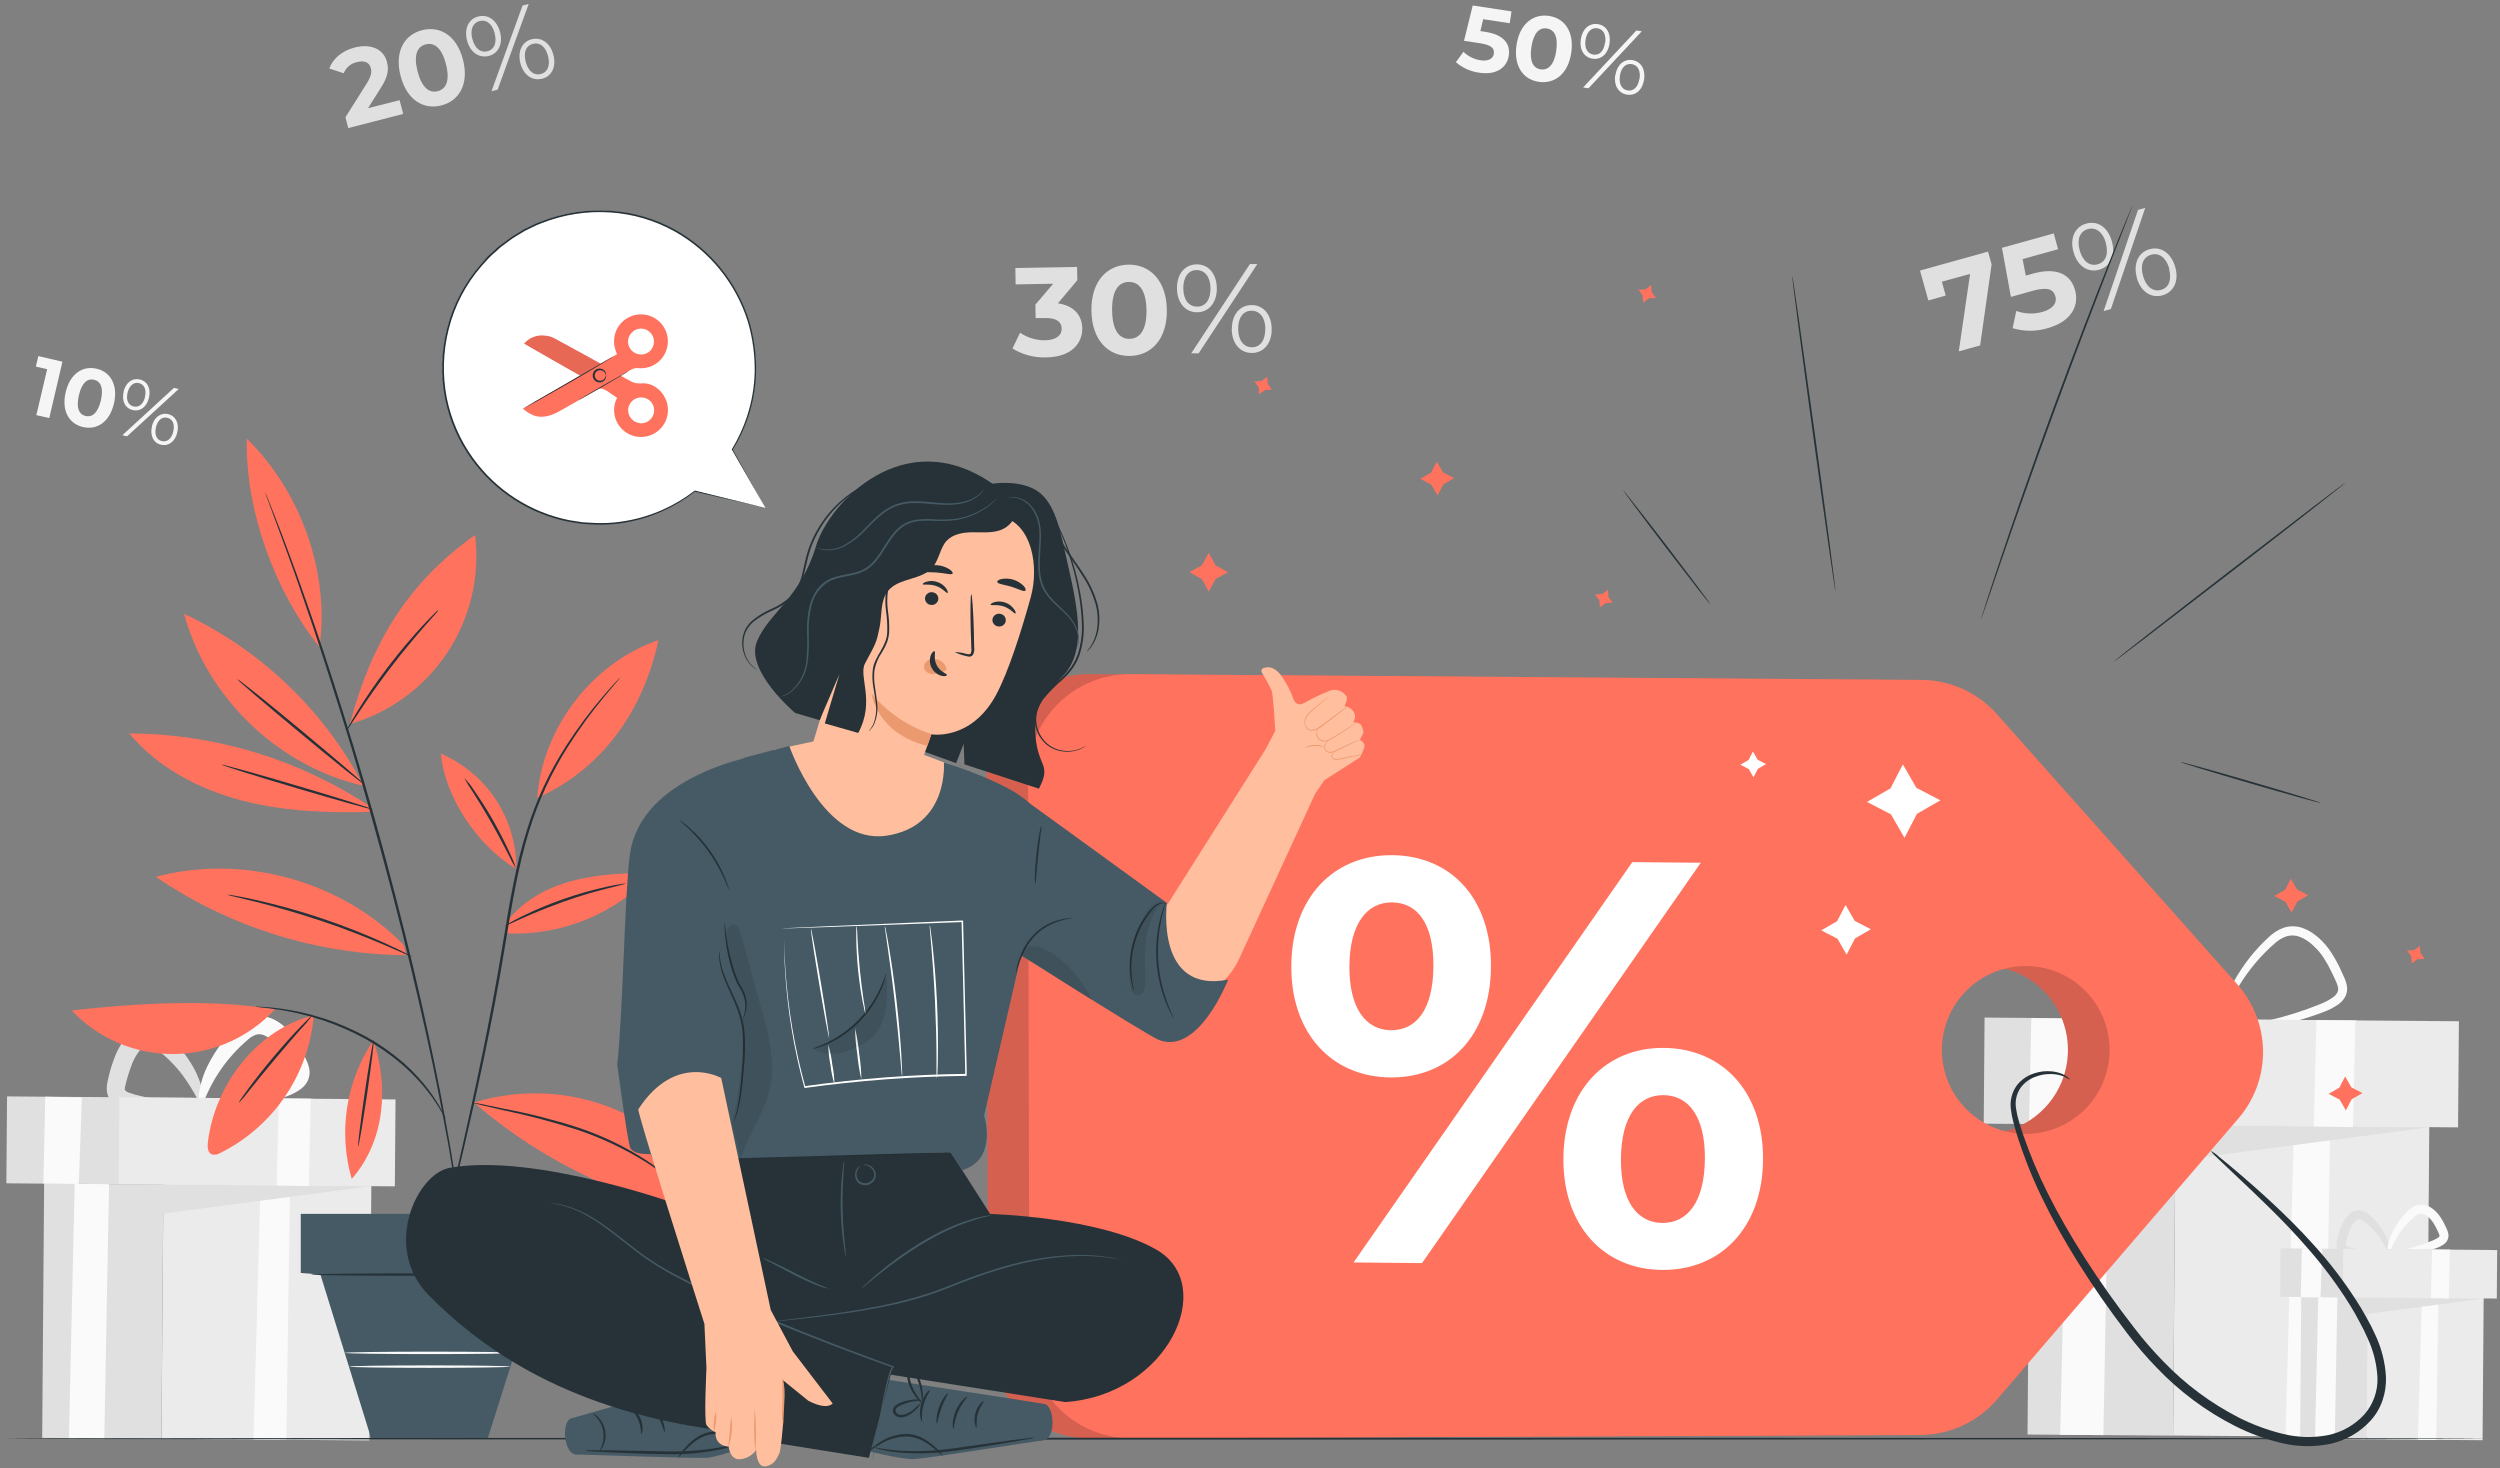 <svg width="567" height="333" viewBox="0 0 567 333" fill="none" xmlns="http://www.w3.org/2000/svg">
<rect x="0" y="0" width="567" height="333" fill="#808080" stroke="none"/>
<path d="M450.88 57.065L451.697 59.952L449.098 78.341L444.252 79.69L446.818 62.12L440.41 63.887L441.285 67.028L437.345 68.14L435.457 61.359L450.88 57.065Z" fill="#E0E0E0"/>
<path d="M470.627 65.809C471.575 69.228 469.899 72.901 464.399 74.431C461.813 75.206 459.056 75.206 456.47 74.431L457.288 70.521C459.204 71.22 461.293 71.294 463.254 70.733C465.477 70.112 466.597 68.795 466.164 67.224C465.731 65.653 464.472 64.991 460.974 65.964L456.07 67.339L454.043 56.206L465.796 52.934L466.769 56.525L458.726 58.758L459.446 62.512L461.015 62.071C466.712 60.459 469.679 62.398 470.627 65.809Z" fill="#E0E0E0"/>
<path d="M470.266 57.154C469.4 54.013 470.577 51.428 473.168 50.709C475.759 49.989 478.072 51.527 478.971 54.733C479.87 57.94 478.636 60.459 476.069 61.179C473.503 61.899 471.141 60.296 470.266 57.154ZM477.622 55.118C476.927 52.615 475.334 51.453 473.536 51.952C471.737 52.451 470.977 54.291 471.672 56.778C472.367 59.265 473.936 60.451 475.759 59.944C477.581 59.437 478.284 57.629 477.589 55.118H477.622ZM484.905 47.6L486.539 47.15L478.742 70.095L477.107 70.545L484.905 47.6ZM484.635 62.962C483.769 59.821 484.97 57.236 487.528 56.517C490.087 55.797 492.432 57.4 493.34 60.541C494.247 63.682 493.029 66.267 490.438 66.987C487.847 67.707 485.477 66.103 484.602 62.962H484.635ZM491.991 60.925C491.304 58.471 489.727 57.253 487.904 57.76C486.082 58.267 485.338 60.075 486.041 62.578C486.744 65.081 488.329 66.243 490.127 65.743C491.926 65.245 492.612 63.404 491.926 60.925H491.991Z" fill="#E0E0E0"/>
<path d="M492.863 325.58L550.41 326.032L550.981 253.331L493.434 252.878L492.863 325.58Z" fill="#EBEBEB"/>
<path d="M528.458 255.486L527.436 325.875L518.348 325.81L520.293 255.421L528.458 255.486Z" fill="#FAFAFA"/>
<path d="M460.383 254.955L493.395 255.217L550.944 255.667L493.338 263.25L492.848 325.606L459.844 325.352L460.383 254.955Z" fill="#E0E0E0"/>
<path d="M478.358 255.094L477.042 325.483L467.25 325.409L468.852 255.021L478.358 255.094Z" fill="#FAFAFA"/>
<path d="M504.488 233.671C504.488 233.818 503.515 233.998 501.742 234.17C499.235 234.414 496.716 234.526 494.198 234.505C490.394 234.521 486.605 234.023 482.935 233.024C482.364 232.84 481.816 232.593 481.3 232.288C480.693 231.939 480.178 231.452 479.796 230.865C479.402 230.234 479.193 229.506 479.191 228.763C479.193 228.111 479.276 227.463 479.437 226.832C479.951 224.469 480.665 222.154 481.57 219.912C482.069 218.741 482.694 217.627 483.433 216.591C484.17 215.525 485.098 214.607 486.171 213.883C486.747 213.495 487.39 213.217 488.068 213.065C488.757 212.914 489.471 212.914 490.16 213.065C491.335 213.402 492.42 213.994 493.339 214.799C496.314 217.209 498.847 220.118 500.826 223.396C502.157 225.581 503.178 227.94 503.859 230.407C504.308 232.157 504.357 233.155 504.235 233.188C503.875 233.294 503.066 229.36 499.559 224.19C497.501 221.208 494.988 218.566 492.113 216.362C491.396 215.761 490.561 215.318 489.661 215.061C489.245 214.979 488.816 214.983 488.402 215.073C487.987 215.163 487.595 215.337 487.25 215.585C486.411 216.18 485.685 216.923 485.109 217.777C484.465 218.694 483.917 219.676 483.474 220.705C482.625 222.831 481.939 225.019 481.423 227.249C481.123 228.044 481.143 228.924 481.48 229.703C482 230.38 482.726 230.868 483.548 231.094C484.479 231.396 485.426 231.648 486.384 231.846C487.324 232.059 488.256 232.223 489.163 232.362C490.969 232.648 492.669 232.812 494.239 232.918C497.369 233.131 499.96 233.172 501.701 233.262C503.442 233.352 504.48 233.523 504.488 233.671Z" fill="#E0E0E0"/>
<path d="M503.293 234.202C503.293 234.055 504.339 233.744 506.276 233.302C508.213 232.86 511.041 232.279 514.45 231.453C518.459 230.528 522.389 229.286 526.203 227.74C527.249 227.344 528.241 226.816 529.153 226.169C529.542 225.893 529.865 225.536 530.102 225.122C530.29 224.754 530.347 224.333 530.265 223.928C530.143 223.388 529.953 222.866 529.701 222.374C529.431 221.793 529.153 221.204 528.884 220.615C528.335 219.444 527.707 218.313 527.004 217.228C526.313 216.175 525.488 215.216 524.552 214.373C523.703 213.566 522.711 212.925 521.626 212.484C520.658 212.104 519.591 212.058 518.593 212.353C517.585 212.709 516.659 213.265 515.872 213.989C512.804 216.678 510.152 219.806 508.001 223.273C506.551 225.622 505.377 228.131 504.503 230.75C503.89 232.623 503.644 233.695 503.481 233.67C503.317 233.646 503.326 232.533 503.702 230.545C504.291 227.733 505.3 225.025 506.693 222.513C508.763 218.774 511.427 215.398 514.58 212.517C515.549 211.579 516.705 210.857 517.972 210.398C519.396 209.946 520.929 209.983 522.329 210.504C523.013 210.751 523.666 211.078 524.274 211.478C524.868 211.871 525.433 212.306 525.966 212.778C527.03 213.742 527.962 214.842 528.737 216.05C529.49 217.217 530.165 218.433 530.755 219.69L531.573 221.498C531.902 222.161 532.138 222.865 532.276 223.592C532.429 224.448 532.288 225.331 531.875 226.095C531.493 226.766 530.969 227.344 530.339 227.789C529.277 228.526 528.123 229.12 526.906 229.556C522.958 231.058 518.878 232.186 514.719 232.926C511.197 233.58 508.328 233.915 506.35 234.12C504.372 234.324 503.317 234.341 503.293 234.202Z" fill="#FAFAFA"/>
<path d="M449.909 254.85L534.5 255.515L534.689 231.45L450.097 230.785L449.909 254.85Z" fill="#E0E0E0"/>
<path d="M481.029 255.086L557.488 255.688L557.677 231.623L481.218 231.022L481.029 255.086Z" fill="#EBEBEB"/>
<path d="M534.198 231.47L533.667 255.642L524.75 255.454L525.371 231.396L534.198 231.47Z" fill="#FAFAFA"/>
<path d="M470.846 231.094L469.98 255.053L460.18 254.971L460.703 230.897L470.846 231.094Z" fill="#FAFAFA"/>
<path d="M536.758 326.431L563.043 326.638L563.304 293.428L537.019 293.221L536.758 326.431Z" fill="#EBEBEB"/>
<path d="M553.013 294.431L552.547 326.579L548.387 326.554L549.278 294.398L553.013 294.431Z" fill="#FAFAFA"/>
<path d="M521.913 294.187L536.993 294.301L563.278 294.514L536.968 297.974L536.74 326.457L521.668 326.342L521.913 294.187Z" fill="#E0E0E0"/>
<path d="M530.119 294.251L529.522 326.407L525.043 326.366L525.779 294.219L530.119 294.251Z" fill="#FAFAFA"/>
<path d="M542.059 284.469C542.059 284.738 540.301 285.147 537.343 285.287C535.556 285.353 533.768 285.157 532.038 284.706C531.339 284.522 530.726 284.1 530.305 283.511C530.067 283.137 529.94 282.703 529.938 282.26C529.938 281.916 529.976 281.573 530.052 281.237C530.288 280.12 530.622 279.025 531.049 277.965C531.294 277.388 531.601 276.84 531.965 276.329C532.341 275.776 532.821 275.301 533.378 274.931C533.706 274.715 534.075 274.568 534.461 274.499C534.848 274.43 535.244 274.441 535.626 274.53C536.232 274.711 536.79 275.024 537.261 275.446C538.647 276.589 539.813 277.975 540.702 279.536C542.181 282.244 542.165 284.199 541.911 284.231C541.658 284.264 541.094 282.595 539.459 280.354C538.503 279.07 537.363 277.935 536.076 276.984C535.812 276.759 535.502 276.595 535.168 276.501C535.05 276.483 534.93 276.49 534.815 276.521C534.699 276.552 534.592 276.607 534.498 276.681C534.178 276.918 533.902 277.209 533.681 277.54C533.413 277.927 533.186 278.341 533.002 278.775C532.624 279.713 532.318 280.678 532.087 281.663C531.964 282.121 531.989 282.325 532.03 282.374C532.196 282.578 532.422 282.724 532.676 282.792C533.477 283.056 534.296 283.262 535.128 283.405C535.945 283.552 536.697 283.651 537.4 283.724C540.228 284.019 542.05 284.15 542.059 284.469Z" fill="#E0E0E0"/>
<path d="M541.514 284.746C541.464 284.435 543.434 283.928 546.532 283.11C548.323 282.634 550.079 282.036 551.787 281.319C552.218 281.148 552.627 280.925 553.005 280.656C553.115 280.575 553.207 280.472 553.275 280.354C553.275 280.288 553.275 280.288 553.275 280.165C553.116 279.698 552.919 279.243 552.686 278.808C552.444 278.298 552.171 277.804 551.869 277.327C551.583 276.89 551.245 276.489 550.864 276.133C550.53 275.816 550.143 275.561 549.72 275.38C549.394 275.242 549.03 275.219 548.69 275.315C548.299 275.447 547.941 275.659 547.635 275.936C546.256 277.114 545.046 278.476 544.039 279.986C542.314 282.587 541.955 284.583 541.587 284.534C541.456 284.534 541.366 283.986 541.473 283.045C541.662 281.713 542.08 280.423 542.707 279.233C543.624 277.447 544.844 275.834 546.311 274.464C546.804 273.98 547.395 273.609 548.044 273.376C548.808 273.123 549.635 273.137 550.39 273.417C550.748 273.538 551.089 273.706 551.403 273.916C551.691 274.108 551.964 274.322 552.221 274.554C552.745 275.037 553.204 275.587 553.585 276.19C553.943 276.743 554.262 277.32 554.542 277.916C554.673 278.202 554.795 278.48 554.926 278.734C555.094 279.084 555.215 279.456 555.286 279.838C555.37 280.351 555.284 280.877 555.04 281.335C554.824 281.711 554.528 282.034 554.174 282.284C553.648 282.635 553.076 282.91 552.474 283.102C550.635 283.778 548.731 284.263 546.793 284.55C543.598 285 541.563 284.975 541.514 284.746Z" fill="#FAFAFA"/>
<path d="M517.143 294.121L555.777 294.425L555.864 283.431L517.229 283.128L517.143 294.121Z" fill="#E0E0E0"/>
<path d="M531.35 294.234L566.273 294.509L566.36 283.515L531.436 283.241L531.35 294.234Z" fill="#EBEBEB"/>
<path d="M555.628 283.462L555.383 294.497L551.312 294.415L551.599 283.43L555.628 283.462Z" fill="#FAFAFA"/>
<path d="M526.688 283.282L526.295 294.227L521.816 294.194L522.062 283.192L526.688 283.282Z" fill="#FAFAFA"/>
<path d="M36.623 326.32L83.766 326.69L84.233 267.134L37.091 266.763L36.623 326.32Z" fill="#EBEBEB"/>
<path d="M65.776 268.877L64.942 326.546L57.488 326.489L59.09 268.828L65.776 268.877Z" fill="#FAFAFA"/>
<path d="M10.008 268.443L37.053 268.656L84.197 269.024L37.004 275.241L36.604 326.325L9.566 326.112L10.008 268.443Z" fill="#E0E0E0"/>
<path d="M24.73 268.558L23.659 326.219L15.633 326.162L16.941 268.501L24.73 268.558Z" fill="#FAFAFA"/>
<path d="M46.136 251.012C46.136 251.307 45.319 251.609 43.905 251.904C40.404 252.564 36.831 252.757 33.28 252.476C32.462 252.403 31.645 252.313 30.828 252.166C29.917 252.028 29.016 251.832 28.13 251.577C27.575 251.406 27.04 251.173 26.537 250.881C25.88 250.506 25.32 249.982 24.902 249.352C24.459 248.648 24.219 247.835 24.207 247.004C24.203 246.37 24.277 245.738 24.428 245.123C24.85 243.11 25.449 241.139 26.218 239.233C26.657 238.196 27.205 237.209 27.852 236.288C28.198 235.824 28.572 235.381 28.972 234.963C29.412 234.501 29.909 234.097 30.452 233.761C31.053 233.37 31.721 233.093 32.421 232.943C33.16 232.795 33.922 232.811 34.653 232.992C35.783 233.316 36.825 233.892 37.701 234.677C40.2 236.754 42.295 239.274 43.88 242.112C44.945 243.999 45.688 246.05 46.079 248.182C46.316 249.687 46.194 250.554 45.924 250.636C45.294 250.791 44.289 247.699 41.347 243.765C39.62 241.495 37.578 239.484 35.282 237.793C34.831 237.413 34.305 237.134 33.737 236.975C33.552 236.95 33.364 236.962 33.184 237.013C33.004 237.064 32.836 237.151 32.691 237.27C32.439 237.447 32.206 237.65 31.996 237.875C31.768 238.129 31.514 238.448 31.285 238.758C30.817 239.44 30.417 240.166 30.092 240.926C29.425 242.6 28.879 244.319 28.457 246.071C28.371 246.353 28.319 246.644 28.302 246.938C28.302 247.127 28.302 247.143 28.302 247.184C28.576 247.511 28.944 247.746 29.356 247.855C30.067 248.105 30.79 248.318 31.522 248.493C32.266 248.681 33.002 248.828 33.713 248.967C35.143 249.229 36.508 249.417 37.8 249.564C40.317 249.851 42.409 250.022 43.856 250.243C45.303 250.464 46.128 250.718 46.136 251.012Z" fill="#E0E0E0"/>
<path d="M45.162 251.438C45.056 250.832 48.587 249.851 54.153 248.321C57.35 247.448 60.482 246.355 63.528 245.049C64.284 244.753 64.998 244.359 65.653 243.879C65.832 243.757 65.98 243.595 66.086 243.405C66.086 243.331 66.086 243.405 66.086 243.2C65.994 242.872 65.868 242.554 65.71 242.252L65.032 240.836C64.599 239.932 64.11 239.055 63.569 238.211C63.07 237.439 62.477 236.733 61.803 236.108C61.487 235.81 61.148 235.536 60.79 235.29C60.491 235.08 60.167 234.907 59.825 234.775C59.286 234.543 58.684 234.5 58.117 234.652C57.442 234.883 56.822 235.251 56.294 235.732C53.83 237.819 51.66 240.233 49.846 242.906C46.732 247.52 46.029 251.086 45.383 250.988C45.105 250.988 44.909 249.998 45.089 248.297C45.401 245.89 46.132 243.556 47.246 241.401C48.881 238.173 51.066 235.255 53.703 232.779C54.609 231.893 55.693 231.21 56.883 230.775C58.302 230.311 59.836 230.337 61.239 230.849C61.893 231.078 62.516 231.385 63.095 231.765C63.636 232.114 64.15 232.506 64.631 232.935C65.573 233.79 66.397 234.767 67.083 235.838C67.73 236.843 68.309 237.89 68.816 238.971L69.502 240.477C69.814 241.122 70.037 241.808 70.165 242.513C70.327 243.481 70.16 244.475 69.691 245.335C69.285 246.042 68.727 246.649 68.056 247.111C67.096 247.77 66.051 248.296 64.95 248.673C61.641 249.881 58.214 250.736 54.725 251.225C52.417 251.579 50.088 251.779 47.753 251.822C46.143 251.871 45.203 251.732 45.162 251.438Z" fill="#FAFAFA"/>
<path d="M1.443 268.377L70.734 268.922L70.889 249.209L1.598 248.664L1.443 268.377Z" fill="#E0E0E0"/>
<path d="M26.912 268.573L89.551 269.065L89.706 249.352L27.067 248.86L26.912 268.573Z" fill="#EBEBEB"/>
<path d="M70.475 249.204L70.041 269.008L62.734 268.852L63.241 249.146L70.475 249.204Z" fill="#FAFAFA"/>
<path d="M18.573 248.894L17.87 268.526L9.836 268.46L10.269 248.738L18.573 248.894Z" fill="#FAFAFA"/>
<path d="M90.63 22.724L91.447 25.841L78.983 29.047L78.345 26.593L83.168 18.945C84.271 17.178 84.312 16.262 84.107 15.46C83.772 14.16 82.685 13.636 80.944 14.086C80.276 14.228 79.653 14.533 79.132 14.974C78.61 15.415 78.205 15.978 77.953 16.614L74.684 15.534C75.501 13.342 77.479 11.55 80.405 10.781C84.083 9.841 87.017 11.1 87.761 14.053C88.178 15.689 88.104 17.235 86.339 19.976L83.47 24.532L90.63 22.724Z" fill="#E0E0E0"/>
<path d="M90.845 17.195C89.447 11.739 91.662 7.878 95.749 6.839C99.836 5.801 103.612 8.107 105.009 13.555C106.407 19.003 104.192 22.864 100.105 23.911C96.019 24.958 92.243 22.643 90.845 17.195ZM101.143 14.545C100.179 10.79 98.462 9.58 96.55 10.07C94.637 10.561 93.746 12.451 94.711 16.197C95.675 19.944 97.392 21.163 99.28 20.68C101.168 20.197 102.108 18.291 101.143 14.545Z" fill="#E0E0E0"/>
<path d="M105.923 9.17C105.228 6.479 106.282 4.262 108.497 3.731C110.712 3.199 112.674 4.549 113.401 7.256C114.129 9.964 113.017 12.164 110.827 12.696C108.636 13.228 106.609 11.853 105.923 9.17ZM112.192 7.534C111.636 5.383 110.295 4.369 108.767 4.77C107.239 5.17 106.552 6.716 107.132 8.86C107.713 11.003 108.996 12.025 110.557 11.624C112.118 11.224 112.739 9.702 112.192 7.559V7.534ZM118.518 1.252L119.907 0.9L112.862 20.328L111.472 20.688L118.518 1.252ZM118.027 14.34C117.341 11.649 118.412 9.432 120.602 8.9C122.793 8.369 124.787 9.718 125.506 12.426C126.225 15.134 125.146 17.334 122.931 17.858C120.717 18.381 118.722 17.04 118.027 14.357V14.34ZM124.296 12.704C123.749 10.577 122.433 9.538 120.872 9.939C119.311 10.34 118.657 11.862 119.237 14.029C119.817 16.197 121.133 17.187 122.662 16.794C124.19 16.401 124.844 14.864 124.305 12.745L124.296 12.704Z" fill="#E0E0E0"/>
<path d="M245.457 74.447C245.522 77.825 243.005 80.991 237.283 81.056C234.588 81.155 231.924 80.455 229.625 79.044L231.358 75.469C233.042 76.618 235.042 77.212 237.079 77.171C239.392 77.13 240.806 76.165 240.782 74.529C240.782 73.016 239.621 72.075 236.997 72.14H234.88L234.831 69.081L238.861 64.353L230.344 64.5L230.287 60.778L244.28 60.541L244.337 63.543L239.932 68.795C243.544 69.31 245.408 71.502 245.457 74.447Z" fill="#E0E0E0"/>
<path d="M247.534 70.528C247.419 63.886 250.991 60.115 255.895 60.025C260.799 59.935 264.526 63.624 264.641 70.225C264.755 76.827 261.192 80.647 256.255 80.729C251.318 80.81 247.648 77.129 247.534 70.528ZM260.023 70.307C259.941 65.767 258.306 63.902 255.993 63.943C253.68 63.984 252.144 65.898 252.225 70.487C252.307 75.076 253.934 76.892 256.214 76.851C258.494 76.81 260.096 74.855 260.023 70.307Z" fill="#E0E0E0"/>
<path d="M266.939 65.473C266.882 62.201 268.672 60.009 271.361 59.96C274.05 59.911 275.913 62.029 275.97 65.318C276.028 68.606 274.205 70.782 271.549 70.823C268.892 70.864 266.996 68.729 266.939 65.473ZM274.54 65.342C274.491 62.741 273.24 61.252 271.385 61.252C269.53 61.252 268.32 62.888 268.369 65.457C268.418 68.025 269.636 69.547 271.524 69.547C273.412 69.547 274.581 67.976 274.54 65.342ZM283.473 59.895H285.157L271.851 80.14H270.167L283.473 59.895ZM279.387 74.692C279.338 71.42 281.152 69.228 283.809 69.187C286.465 69.146 288.361 71.281 288.418 74.537C288.476 77.792 286.686 80.001 283.997 80.05C281.308 80.099 279.411 77.956 279.354 74.692H279.387ZM286.988 74.561C286.947 71.993 285.721 70.471 283.833 70.471C281.945 70.471 280.776 72.066 280.817 74.668C280.858 77.269 282.117 78.758 283.972 78.758C285.827 78.758 287.004 77.138 286.955 74.561H286.988Z" fill="#E0E0E0"/>
<path d="M342.19 12.623C341.797 15.175 339.582 17.113 335.463 16.483C333.514 16.221 331.684 15.394 330.199 14.103L331.907 11.747C332.971 12.785 334.336 13.458 335.806 13.67C337.482 13.923 338.618 13.383 338.798 12.205C338.977 11.027 338.34 10.218 335.724 9.817L332.038 9.252L334.016 1.244L342.811 2.586L342.402 5.269L336.386 4.353L335.741 7.052L336.918 7.232C341.184 7.886 342.582 10.062 342.19 12.623Z" fill="#F5F5F5"/>
<path d="M343.954 10.152C344.681 5.383 347.73 3.085 351.31 3.608C354.89 4.132 357.08 7.248 356.353 12.017C355.625 16.786 352.593 19.077 348.997 18.561C345.401 18.046 343.235 14.913 343.954 10.152ZM352.945 11.527C353.443 8.255 352.495 6.708 350.828 6.455C349.16 6.201 347.82 7.387 347.321 10.668C346.823 13.948 347.763 15.477 349.414 15.731C351.065 15.985 352.462 14.807 352.961 11.535L352.945 11.527Z" fill="#F5F5F5"/>
<path d="M358.529 8.892C358.888 6.545 360.45 5.179 362.387 5.473C364.324 5.768 365.403 7.518 365.043 9.89C364.683 12.263 363.106 13.604 361.185 13.31C359.264 13.015 358.169 11.248 358.529 8.892ZM371.14 6.913L372.358 7.101L360.27 20.026L359.052 19.837L371.14 6.913ZM364.054 9.735C364.34 7.854 363.621 6.61 362.28 6.406C360.94 6.201 359.886 7.224 359.6 9.056C359.313 10.888 360.008 12.173 361.373 12.385C362.738 12.598 363.727 11.608 364.013 9.735H364.054ZM366.367 17.048C366.727 14.7 368.304 13.334 370.225 13.629C372.146 13.923 373.241 15.698 372.881 18.046C372.522 20.394 370.961 21.76 369.023 21.465C367.086 21.171 365.967 19.404 366.326 17.048H366.367ZM371.851 17.866C372.129 16.009 371.443 14.741 370.078 14.537C368.713 14.332 367.683 15.306 367.397 17.179C367.111 19.052 367.83 20.312 369.171 20.516C370.511 20.721 371.524 19.715 371.811 17.89L371.851 17.866Z" fill="#F5F5F5"/>
<path d="M14.161 82.038L11.169 94.823L8.243 94.152L10.695 83.739L8.137 83.142L8.693 80.762L14.161 82.038Z" fill="#F5F5F5"/>
<path d="M14.897 88.958C15.878 84.737 18.78 82.888 21.918 83.625C25.057 84.361 26.822 87.306 25.841 91.518C24.861 95.731 21.984 97.588 18.821 96.852C15.658 96.115 13.908 93.179 14.897 88.958ZM22.875 90.823C23.553 87.919 22.809 86.471 21.33 86.128C19.85 85.784 18.567 86.749 17.889 89.653C17.21 92.557 17.946 94.005 19.409 94.349C20.872 94.692 22.188 93.727 22.875 90.823Z" fill="#F5F5F5"/>
<path d="M39.459 87.968L40.537 88.222L28.817 98.962L27.746 98.709L39.459 87.968ZM28.016 88.86C28.506 86.774 30.002 85.662 31.718 86.062C33.435 86.463 34.277 88.107 33.786 90.21C33.296 92.312 31.792 93.4 30.092 93.007C28.392 92.615 27.558 90.938 28.04 88.86H28.016ZM32.871 89.997C33.263 88.361 32.707 87.167 31.522 86.888C30.337 86.61 29.315 87.428 28.931 89.073C28.547 90.717 29.078 91.903 30.288 92.181C31.498 92.459 32.511 91.698 32.895 89.997H32.871ZM34.44 96.721C34.922 94.635 36.434 93.531 38.134 93.923C39.834 94.316 40.693 95.993 40.21 98.071C39.728 100.148 38.224 101.269 36.508 100.868C34.791 100.467 33.974 98.799 34.465 96.721H34.44ZM39.303 97.858C39.687 96.222 39.156 95.028 37.955 94.749C36.753 94.471 35.748 95.273 35.364 96.934C34.98 98.594 35.527 99.764 36.712 100.042C37.897 100.32 38.935 99.502 39.303 97.858Z" fill="#F5F5F5"/>
<path d="M91.527 214.292C77.297 199.724 55.009 193.597 35.344 198.865C52.113 210.297 71.899 216.484 92.189 216.64" fill="#FF725E"/>
<path d="M72.468 146.758C74.813 130.185 68.381 111.584 55.982 99.502C55.573 115.927 62.521 134.406 72.468 146.758Z" fill="#FF725E"/>
<path d="M82.38 178.055C73.415 161.035 59.152 147.402 41.75 139.225C46.924 158.3 63.23 173.908 82.502 178.235" fill="#FF725E"/>
<path d="M84.434 184.132C74.438 184.41 64.311 184.058 54.642 181.498C44.973 178.938 35.713 174.013 29.305 166.349C48.87 166.417 67.982 172.252 84.254 183.126" fill="#FF725E"/>
<path d="M79.348 164.206C84.423 145.163 92.801 131.993 107.75 121.326C108.895 130.688 106.663 140.151 101.456 148.012C96.249 155.873 88.409 161.616 79.348 164.206Z" fill="#FF725E"/>
<path d="M117.099 197.04C117.136 191.486 115.532 186.045 112.488 181.401C109.445 176.756 105.097 173.116 99.992 170.938C100.81 180.754 108.541 192.14 117.099 197.04Z" fill="#FF725E"/>
<path d="M121.852 180.983C122.988 165.081 134.275 150.366 149.339 145.163C145.914 161.073 136.727 174.317 121.852 180.983Z" fill="#FF725E"/>
<path d="M114.68 209.491C118.202 204.444 123.956 201.311 129.915 199.74C135.873 198.17 142.093 198.047 148.248 197.916C144.053 202.473 138.923 206.065 133.208 208.448C127.494 210.83 121.332 211.945 115.146 211.716" fill="#FF725E"/>
<path d="M107.531 250.055C118.753 246.591 130.865 247.46 141.479 252.492C152.092 257.523 160.437 266.352 164.867 277.237C144.042 273.294 123.486 264.026 107.531 250.055Z" fill="#FF725E"/>
<path d="M84.678 235.953C88.135 246.186 87.473 258.563 79.774 267.381C78.242 262.102 77.887 256.552 78.734 251.121C79.582 245.691 81.611 240.513 84.678 235.953Z" fill="#FF725E"/>
<path d="M71.175 230.268C70.615 236.865 68.364 243.205 64.642 248.679C60.92 254.152 55.851 258.573 49.925 261.515C49.649 261.692 49.34 261.81 49.016 261.862C48.693 261.914 48.362 261.899 48.045 261.818C47.105 261.442 47.023 260.182 47.138 259.151C48.642 246.063 58.352 233.36 71.175 230.268Z" fill="#FF725E"/>
<path d="M62.339 228.934C59.404 232.108 55.848 234.644 51.893 236.385C47.938 238.127 43.667 239.037 39.346 239.059C35.025 239.082 30.745 238.216 26.773 236.515C22.8 234.814 19.218 232.315 16.25 229.172C30.897 227.536 47.807 226.497 62.339 228.934Z" fill="#FF725E"/>
<path d="M60.148 111.715C60.18 111.863 60.223 112.008 60.279 112.148C60.394 112.451 60.541 112.86 60.729 113.384C61.146 114.496 61.734 116.091 62.494 118.136C63.254 120.181 64.194 122.717 65.249 125.662L66.941 130.365C67.521 132.001 68.134 133.817 68.771 135.674C71.37 143.101 74.247 152.034 77.362 161.932C80.475 171.83 83.63 182.848 86.785 194.423C89.94 205.997 92.662 217.114 95.008 227.249C97.353 237.384 99.258 246.554 100.672 254.292C101.037 256.223 101.383 258.06 101.71 259.806C102.012 261.548 102.29 263.2 102.527 264.714C103.058 267.789 103.508 270.44 103.819 272.624C104.129 274.808 104.407 276.46 104.587 277.63C104.677 278.178 104.75 278.611 104.799 278.93C104.817 279.08 104.847 279.228 104.889 279.372C104.902 279.222 104.902 279.072 104.889 278.922C104.848 278.603 104.799 278.17 104.726 277.613C104.57 276.435 104.35 274.75 104.064 272.591C103.778 270.431 103.369 267.748 102.87 264.664C102.617 263.118 102.356 261.466 102.053 259.716C101.751 257.965 101.407 256.133 101.056 254.194C99.683 246.439 97.787 237.27 95.506 227.11C93.226 216.951 90.431 205.842 87.333 194.251C84.235 182.66 80.95 171.691 77.86 161.752C74.77 151.813 71.804 142.938 69.155 135.519C68.502 133.665 67.878 131.9 67.284 130.226L65.551 125.531C64.464 122.594 63.524 120.075 62.707 118.03C61.889 115.985 61.276 114.422 60.843 113.318L60.345 112.099C60.288 111.967 60.222 111.838 60.148 111.715Z" fill="#263238"/>
<path d="M140.646 153.662C140.553 153.732 140.468 153.811 140.393 153.899L139.69 154.636C139.077 155.29 138.194 156.272 137.091 157.548C133.947 161.179 131.063 165.028 128.46 169.065C124.583 175.055 121.557 181.554 119.469 188.378C117.017 196.059 115.546 204.803 114.058 213.932C111.075 232.215 107.422 248.591 104.774 260.436C103.441 266.333 102.322 271.111 101.602 274.464C101.243 276.1 100.957 277.368 100.785 278.276C100.695 278.693 100.63 279.021 100.572 279.274C100.545 279.387 100.528 279.502 100.523 279.618C100.571 279.51 100.606 279.398 100.63 279.282C100.695 279.037 100.785 278.71 100.891 278.301C101.12 277.401 101.431 276.133 101.839 274.513C102.657 271.176 103.776 266.407 105.182 260.526C107.928 248.706 111.647 232.329 114.631 214.022C116.126 204.893 117.606 196.182 119.984 188.525C122.051 181.737 125.032 175.261 128.844 169.278C131.408 165.236 134.234 161.367 137.303 157.695C138.382 156.386 139.241 155.388 139.829 154.709C140.099 154.39 140.319 154.137 140.483 153.932C140.545 153.847 140.6 153.757 140.646 153.662Z" fill="#263238"/>
<path d="M57.969 228.305C58.137 228.364 58.313 228.397 58.492 228.403L60.012 228.566L61.107 228.681L62.399 228.869C63.331 229.008 64.393 229.147 65.545 229.401L67.368 229.769L69.313 230.26C70.67 230.562 72.068 231.078 73.564 231.511C76.761 232.62 79.864 233.988 82.84 235.601C85.795 237.256 88.582 239.196 91.161 241.393C92.277 242.357 93.341 243.381 94.348 244.46C95.248 245.382 96.091 246.357 96.874 247.38C97.544 248.205 98.169 249.065 98.746 249.957C99.214 250.621 99.642 251.312 100.029 252.027L100.805 253.344C100.886 253.503 100.988 253.652 101.108 253.785C101.065 253.61 100.996 253.441 100.903 253.286L100.217 251.92C99.866 251.191 99.462 250.488 99.007 249.818C98.453 248.901 97.847 248.016 97.193 247.168C96.418 246.122 95.583 245.122 94.692 244.174C93.685 243.071 92.618 242.025 91.496 241.041C88.909 238.798 86.099 236.827 83.11 235.159C80.105 233.53 76.966 232.162 73.727 231.069C72.215 230.628 70.801 230.145 69.428 229.859L67.458 229.393L65.619 229.065C64.45 228.828 63.38 228.722 62.44 228.607L61.132 228.46L60.028 228.403L58.5 228.305C58.324 228.281 58.145 228.281 57.969 228.305Z" fill="#263238"/>
<path d="M53.789 154.005C54.099 154.38 54.447 154.723 54.827 155.027L57.843 157.645C60.41 159.837 63.973 162.831 67.929 166.119C71.885 169.408 75.497 172.361 78.121 174.471L81.251 176.925C81.619 177.24 82.019 177.514 82.445 177.743C82.129 177.367 81.776 177.024 81.39 176.721L78.374 174.103C75.808 171.911 72.244 168.917 68.289 165.629C64.333 162.34 60.728 159.395 58.105 157.285L54.974 154.831C54.605 154.521 54.208 154.244 53.789 154.005Z" fill="#263238"/>
<path d="M50.188 173.408C50.188 173.556 57.838 175.961 67.352 178.783C76.865 181.605 84.654 183.764 84.695 183.617C84.736 183.47 77.045 181.057 67.531 178.243C58.018 175.429 50.236 173.261 50.188 173.408Z" fill="#263238"/>
<path d="M78.598 165.687C78.906 165.347 79.18 164.977 79.415 164.582L81.442 161.49C83.158 158.881 85.602 155.331 88.496 151.543C91.389 147.756 94.168 144.468 96.219 142.12C97.184 141.008 98.001 140.075 98.671 139.339C98.977 139.011 99.251 138.655 99.489 138.275C99.114 138.534 98.773 138.839 98.475 139.183C97.854 139.797 96.971 140.705 95.901 141.85C93.775 144.14 90.931 147.412 88.03 151.208C85.128 155.003 82.733 158.611 81.091 161.269C80.273 162.603 79.627 163.723 79.211 164.468C78.959 164.848 78.753 165.258 78.598 165.687Z" fill="#263238"/>
<path d="M105.305 176.451C105.841 177.479 106.445 178.471 107.111 179.421C108.263 181.228 109.825 183.74 111.435 186.578C113.045 189.416 114.41 192.05 115.382 193.94C115.859 194.998 116.405 196.022 117.017 197.008C116.699 195.878 116.272 194.782 115.742 193.736C114.867 191.772 113.552 189.106 111.933 186.243C110.315 183.38 108.664 180.901 107.454 179.142C106.825 178.179 106.106 177.277 105.305 176.451Z" fill="#263238"/>
<path d="M114.492 210.005C114.533 210.079 115.996 209.359 118.399 208.279C120.802 207.2 124.12 205.825 127.945 204.451C131.771 203.077 135.244 202.136 137.794 201.49C140.344 200.844 141.938 200.476 141.881 200.394C141.496 200.385 141.111 200.426 140.737 200.517C140.001 200.623 138.955 200.819 137.664 201.097C134.293 201.836 130.971 202.781 127.717 203.928C124.462 205.065 121.28 206.398 118.187 207.919C117.001 208.508 116.061 209.007 115.416 209.384C115.084 209.554 114.774 209.762 114.492 210.005Z" fill="#263238"/>
<path d="M107.25 250.12C107.4 250.193 107.56 250.245 107.724 250.276L109.114 250.627L114.23 251.813C119.871 252.998 125.447 254.473 130.936 256.231C136.404 258.068 141.637 260.539 146.531 263.593C148.395 264.779 149.849 265.826 150.83 266.586C151.322 266.999 151.838 267.381 152.375 267.732C152.375 267.732 152.269 267.593 152.032 267.364C151.795 267.135 151.443 266.807 150.961 266.415C149.618 265.281 148.21 264.226 146.744 263.257C141.877 260.095 136.629 257.566 131.124 255.732C125.615 253.957 120 252.531 114.312 251.462L109.154 250.39C108.527 250.253 107.891 250.163 107.25 250.12Z" fill="#263238"/>
<path d="M81.237 260.002C81.385 260.002 82.3 254.627 83.281 247.944C84.262 241.261 84.915 235.821 84.768 235.797C84.621 235.772 83.706 241.179 82.725 247.862C81.744 254.546 81.082 259.985 81.237 260.002Z" fill="#263238"/>
<path d="M54.141 250.161C55.021 249.248 55.84 248.278 56.593 247.257C58.056 245.433 60.083 242.922 62.379 240.19C64.676 237.458 66.793 235.02 68.338 233.261C69.222 232.352 70.041 231.382 70.79 230.357C70.489 230.54 70.214 230.763 69.972 231.02C69.498 231.478 68.836 232.149 68.019 233C66.384 234.693 64.227 237.09 61.922 239.83C59.617 242.57 57.639 245.122 56.249 247.012C55.555 247.961 55.007 248.738 54.615 249.278C54.415 249.548 54.255 249.846 54.141 250.161Z" fill="#263238"/>
<path d="M125.837 275.307V288.705H122.486L110.594 326.293H84.202L72.677 289.074L68.215 288.705V275.307H125.837Z" fill="#455A64"/>
<path d="M70.449 289.073C70.449 289.228 82.096 289.359 96.465 289.359C110.834 289.359 122.489 289.228 122.489 289.073C122.489 288.918 110.842 288.795 96.465 288.795C82.088 288.795 70.449 288.918 70.449 289.073Z" fill="#263238"/>
<path d="M51.469 202.897C52.019 203.097 52.585 203.25 53.161 203.356L57.787 204.476C61.694 205.441 67.055 206.93 72.867 208.861C78.678 210.791 83.843 212.893 87.579 214.489L91.943 216.394C92.47 216.658 93.016 216.88 93.578 217.057C93.095 216.726 92.583 216.439 92.049 216.198C91.052 215.675 89.597 214.963 87.75 214.12C78.185 209.752 68.192 206.389 57.934 204.084C55.972 203.65 54.37 203.331 53.259 203.143C52.67 203.012 52.071 202.93 51.469 202.897Z" fill="#263238"/>
<path d="M79.207 309.949C79.207 310.104 87.38 310.227 97.458 310.227C107.536 310.227 115.717 310.104 115.717 309.949C115.717 309.794 107.544 309.671 97.458 309.671C87.372 309.671 79.207 309.794 79.207 309.949Z" fill="#FAFAFA"/>
<path d="M78.18 306.832C78.18 306.987 86.843 307.11 97.526 307.11C108.209 307.11 116.88 306.987 116.88 306.832C116.88 306.676 108.217 306.554 97.526 306.554C86.835 306.554 78.18 306.685 78.18 306.832Z" fill="#FAFAFA"/>
<path d="M497.945 223.208L443.453 161.94C441.307 159.528 438.68 157.593 435.74 156.26C432.8 154.927 429.614 154.226 426.387 154.202L246.991 152.901C243.943 152.878 240.92 153.461 238.098 154.614C235.276 155.768 232.711 157.469 230.55 159.621C228.389 161.773 226.676 164.332 225.509 167.151C224.343 169.969 223.746 172.991 223.754 176.042L224.056 303.176C224.063 306.211 224.667 309.216 225.836 312.017C227.004 314.819 228.712 317.362 230.864 319.502C233.016 321.641 235.568 323.335 238.374 324.486C241.181 325.638 244.187 326.224 247.22 326.211L425.995 325.458C429.297 325.45 432.558 324.732 435.559 323.354C438.56 321.975 441.23 319.967 443.388 317.466L498.206 253.662C501.86 249.418 503.848 243.988 503.8 238.386C503.752 232.783 501.671 227.389 497.945 223.208ZM467.622 245.294C466.205 248.784 463.786 251.774 460.671 253.888C457.556 256.001 453.885 257.143 450.121 257.168C446.358 257.193 442.672 256.101 439.529 254.029C436.386 251.957 433.927 249 432.464 245.529C431 242.059 430.598 238.233 431.308 234.534C432.018 230.835 433.807 227.43 436.451 224.749C439.094 222.068 442.473 220.232 446.159 219.473C449.845 218.714 453.674 219.066 457.16 220.484C461.826 222.386 465.548 226.063 467.509 230.708C469.471 235.353 469.511 240.587 467.622 245.261V245.294Z" fill="#FF725E"/>
<g opacity="0.4">
<path opacity="0.4" d="M497.945 223.208L443.453 161.94C441.307 159.528 438.68 157.593 435.74 156.26C432.8 154.927 429.614 154.226 426.387 154.202L246.991 152.901C243.943 152.878 240.92 153.461 238.098 154.614C235.276 155.768 232.711 157.469 230.55 159.621C228.389 161.773 226.676 164.332 225.509 167.151C224.343 169.969 223.746 172.991 223.754 176.042L224.056 303.176C224.063 306.211 224.667 309.216 225.836 312.017C227.004 314.819 228.712 317.362 230.864 319.502C233.016 321.641 235.568 323.335 238.374 324.486C241.181 325.638 244.187 326.224 247.22 326.211L425.995 325.458C429.297 325.45 432.558 324.732 435.559 323.354C438.56 321.975 441.23 319.967 443.388 317.466L498.206 253.662C501.86 249.418 503.848 243.988 503.8 238.386C503.752 232.783 501.671 227.389 497.945 223.208ZM467.622 245.294C466.205 248.784 463.786 251.774 460.671 253.888C457.556 256.001 453.885 257.143 450.121 257.168C446.358 257.193 442.672 256.101 439.529 254.029C436.386 251.957 433.927 249 432.464 245.529C431 242.059 430.598 238.233 431.308 234.534C432.018 230.835 433.807 227.43 436.451 224.749C439.094 222.068 442.473 220.232 446.159 219.473C449.845 218.714 453.674 219.066 457.16 220.484C461.826 222.386 465.548 226.063 467.509 230.708C469.471 235.353 469.511 240.587 467.622 245.261V245.294Z" fill="black"/>
</g>
<path d="M507.383 223.208L452.867 161.94C450.721 159.529 448.093 157.594 445.153 156.261C442.214 154.928 439.028 154.227 435.801 154.202L256.405 152.901C253.356 152.877 250.333 153.459 247.511 154.612C244.688 155.765 242.122 157.467 239.961 159.619C237.8 161.771 236.087 164.331 234.921 167.15C233.755 169.969 233.159 172.991 233.168 176.042L233.462 303.176C233.47 306.218 234.078 309.229 235.251 312.035C236.425 314.841 238.141 317.388 240.301 319.528C242.461 321.669 245.022 323.361 247.838 324.508C250.653 325.655 253.668 326.233 256.707 326.211L435.474 325.458C438.776 325.449 442.037 324.731 445.038 323.352C448.038 321.973 450.708 319.966 452.867 317.466L507.678 253.662C511.329 249.414 513.312 243.983 513.258 238.38C513.204 232.777 511.116 227.385 507.383 223.208ZM477.069 245.294C475.652 248.784 473.233 251.774 470.118 253.888C467.003 256.001 463.331 257.143 459.568 257.168C455.805 257.193 452.118 256.101 448.975 254.029C445.832 251.958 443.374 249 441.91 245.53C440.447 242.059 440.045 238.233 440.755 234.534C441.464 230.835 443.254 227.43 445.898 224.749C448.541 222.068 451.92 220.232 455.606 219.473C459.292 218.714 463.12 219.066 466.607 220.484C471.273 222.386 474.995 226.063 476.956 230.708C478.918 235.353 478.958 240.587 477.069 245.261V245.294Z" fill="#FF725E"/>
<path d="M292.869 218.946C293.008 203.535 302.497 193.826 315.803 193.956C329.109 194.087 338.288 203.83 338.149 219.363C338.01 234.897 328.635 244.484 315.337 244.362C302.039 244.239 292.722 234.357 292.869 218.946ZM325.096 219.249C325.186 209.433 321.451 204.713 315.705 204.664C310.098 204.607 306.134 209.4 306.044 219.069C305.954 228.738 309.829 233.597 315.435 233.654C321.181 233.703 325.006 229.04 325.096 219.249ZM370.205 195.527L385.734 195.674L322.514 286.472L306.984 286.325L370.205 195.527ZM354.578 262.66C354.725 247.249 364.206 237.539 377.389 237.662C390.695 237.793 399.997 247.674 399.858 263.077C399.719 278.48 390.23 288.157 376.915 288.018C363.781 287.912 354.439 278.03 354.578 262.66ZM386.674 262.955C386.764 253.294 383.029 248.427 377.283 248.378C371.676 248.321 367.72 252.983 367.63 262.783C367.54 272.583 371.406 277.311 377.013 277.368C382.759 277.384 386.584 272.583 386.666 262.914L386.674 262.955Z" fill="white"/>
<path d="M501.417 261.024C502.068 261.371 502.67 261.803 503.207 262.309C504.327 263.2 505.962 264.542 508.029 266.317C510.097 268.092 512.615 270.284 515.443 272.926C518.271 275.568 521.442 278.652 524.719 282.309C528.322 286.272 531.584 290.532 534.47 295.045L535.631 296.902L536.726 298.84C537.491 300.165 538.184 301.531 538.802 302.93C540.177 305.899 540.97 309.103 541.14 312.37C541.192 314.116 540.938 315.858 540.388 317.515C539.814 319.229 538.896 320.808 537.69 322.153C535.218 324.882 531.944 326.755 528.34 327.503C524.685 328.226 520.915 328.137 517.298 327.241C513.665 326.362 510.146 325.064 506.812 323.372C500.259 320.028 494.316 315.603 489.231 310.284C486.807 307.792 484.538 305.154 482.439 302.382C480.39 299.694 478.439 297.019 476.587 294.358C469.231 283.724 463.509 273.499 459.913 264.354C459.014 262.071 458.237 259.879 457.567 257.769C457.24 256.713 456.93 255.683 456.676 254.66C456.398 253.672 456.198 252.662 456.08 251.642C455.795 249.706 456.279 247.736 457.428 246.153C458.418 244.883 459.769 243.942 461.302 243.454C461.936 243.244 462.587 243.094 463.248 243.004C463.829 242.942 464.414 242.928 464.997 242.963C465.911 243.007 466.812 243.203 467.661 243.544C468.178 243.76 468.658 244.055 469.083 244.419C469.361 244.673 469.484 244.812 469.459 244.844C469.435 244.877 469.263 244.787 468.953 244.599C468.502 244.324 468.019 244.107 467.514 243.953C466.693 243.704 465.838 243.583 464.98 243.593C464.433 243.598 463.887 243.642 463.346 243.724C462.741 243.841 462.148 244.011 461.572 244.231C460.236 244.722 459.076 245.599 458.237 246.75C457.302 248.142 456.95 249.846 457.257 251.495C457.392 252.457 457.605 253.406 457.894 254.333C458.164 255.315 458.499 256.313 458.842 257.343C459.556 259.405 460.373 261.553 461.294 263.789C464.997 272.705 470.784 282.775 478.172 293.237C480.025 295.855 481.978 298.491 484.032 301.147C486.1 303.844 488.33 306.412 490.71 308.836C495.648 313.972 501.404 318.251 507.743 321.499C510.941 323.118 514.314 324.364 517.797 325.213C521.114 326.045 524.573 326.142 527.931 325.499C531.109 324.851 534.002 323.22 536.203 320.836C538.243 318.528 539.32 315.524 539.211 312.444C539.055 309.413 538.323 306.439 537.053 303.683C536.473 302.329 535.821 301.008 535.099 299.724L534.078 297.834L532.966 295.986C530.187 291.512 527.046 287.274 523.575 283.315C520.42 279.65 517.355 276.509 514.584 273.793C511.814 271.078 509.419 268.803 507.433 266.947L502.921 262.66C502.354 262.179 501.849 261.63 501.417 261.024Z" fill="#263238"/>
<path d="M416.278 134.062C416.164 134.062 413.875 118.07 411.161 98.307C408.448 78.544 406.347 62.511 406.47 62.495C406.593 62.479 408.873 78.487 411.586 98.25C414.3 118.013 416.401 134.046 416.278 134.062Z" fill="#263238"/>
<path d="M483.667 46.512C483.652 46.596 483.628 46.679 483.593 46.757L483.331 47.469L482.293 50.193L478.403 60.189C475.134 68.63 470.655 80.311 465.898 93.293C461.141 106.275 457.013 118.079 454.071 126.643C452.608 130.905 451.423 134.365 450.597 136.794C450.188 137.964 449.87 138.888 449.641 139.551C449.535 139.846 449.445 140.075 449.379 140.263C449.355 140.345 449.322 140.425 449.281 140.5C449.287 140.413 449.307 140.327 449.338 140.246L449.559 139.518C449.763 138.856 450.058 137.882 450.434 136.737C451.202 134.324 452.346 130.839 453.785 126.545C456.662 117.956 460.748 106.095 465.505 93.146C470.262 80.197 474.766 68.491 478.117 60.074C479.751 55.87 481.174 52.467 482.146 50.127L483.266 47.436C483.389 47.15 483.495 46.921 483.568 46.741L483.667 46.512Z" fill="#263238"/>
<path d="M531.953 109.465C532.026 109.555 520.33 118.724 505.798 129.915C491.266 141.105 479.48 150.152 479.407 150.054C479.333 149.956 491.037 140.794 505.561 129.604C520.085 118.414 531.888 109.366 531.953 109.465Z" fill="#263238"/>
<path d="M387.907 137.048C387.809 137.122 383.289 131.322 377.805 124.156C372.32 116.991 367.939 111.068 367.997 111.011C368.054 110.954 372.615 116.737 378.099 123.903C383.583 131.069 387.997 136.974 387.907 137.048Z" fill="#263238"/>
<path d="M526.428 182.136C526.428 182.25 519.227 180.254 510.416 177.686C501.606 175.117 494.495 172.941 494.527 172.827C494.56 172.712 501.728 174.708 510.539 177.277C519.35 179.845 526.469 182.021 526.428 182.136Z" fill="#263238"/>
<path d="M423.438 181.874L428.75 178.815L431.57 173.367L434.635 178.684L440.078 181.514L434.766 184.574L431.938 190.022L428.881 184.705L423.438 181.874Z" fill="white"/>
<path d="M394.715 173.433L396.578 172.361L397.567 170.455L398.638 172.312L400.542 173.302L398.679 174.373L397.69 176.279L396.619 174.422L394.715 173.433Z" fill="white"/>
<path d="M413.059 211.004L416.655 208.934L418.567 205.245L420.635 208.844L424.321 210.758L420.725 212.828L418.813 216.517L416.745 212.918L413.059 211.004Z" fill="white"/>
<path d="M563.872 326.292C563.872 326.406 437.799 326.504 282.317 326.504C126.836 326.504 0.746 326.406 0.746 326.292C0.746 326.177 126.787 326.079 282.317 326.079C437.848 326.079 563.872 326.169 563.872 326.292Z" fill="#263238"/>
<path d="M164.929 311.789C164.929 311.789 130.838 321.245 129.424 321.728C127.373 322.448 127.716 329.99 130.92 329.908C132.432 329.85 157.132 330.824 160.254 330.628C163.376 330.431 171.778 327.118 171.778 327.118L164.929 311.789Z" fill="#455A64"/>
<path d="M150.71 324.828C150.538 324.828 150.309 323.045 149.206 321.164C148.102 319.282 146.688 318.154 146.795 318.023C146.901 317.892 148.552 318.841 149.704 320.877C150.857 322.914 150.857 324.828 150.71 324.828Z" fill="#263238"/>
<path d="M154.272 323.193C154.1 323.193 153.757 321.606 152.85 319.822C151.942 318.039 150.864 316.788 150.986 316.673C151.109 316.559 152.416 317.679 153.356 319.569C154.296 321.458 154.419 323.193 154.272 323.193Z" fill="#263238"/>
<path d="M157.607 322.317C157.436 322.317 157.567 320.6 156.79 318.702C156.014 316.804 154.804 315.634 154.927 315.512C155.049 315.389 156.561 316.436 157.321 318.497C158.082 320.559 157.746 322.375 157.607 322.317Z" fill="#263238"/>
<path d="M156.994 317.899C156.696 317.089 156.57 316.225 156.626 315.364C156.64 314.417 156.764 313.476 156.994 312.558C157.122 312.017 157.291 311.486 157.501 310.971C157.607 310.654 157.796 310.372 158.048 310.153C158.219 310.023 158.429 309.957 158.643 309.968C158.857 309.978 159.061 310.064 159.217 310.21C159.48 310.467 159.643 310.809 159.675 311.176C159.695 311.475 159.695 311.776 159.675 312.075C159.666 312.627 159.594 313.176 159.462 313.711C159.235 314.625 158.883 315.503 158.416 316.321C158.036 317.095 157.515 317.791 156.88 318.374C156.806 318.325 157.378 317.556 158.057 316.133C158.456 315.327 158.755 314.475 158.948 313.597C159.059 313.083 159.117 312.56 159.119 312.034C159.119 311.511 159.119 310.857 158.8 310.603C158.745 310.54 158.668 310.5 158.584 310.492C158.5 310.485 158.417 310.51 158.351 310.562C158.177 310.726 158.048 310.932 157.975 311.159C157.769 311.649 157.597 312.151 157.46 312.664C157.22 313.536 157.07 314.429 157.01 315.331C156.937 316.918 157.092 317.891 156.994 317.899Z" fill="#263238"/>
<path d="M157.043 317.556C157.74 317.265 158.496 317.141 159.25 317.196C160.077 317.194 160.9 317.296 161.702 317.499C162.191 317.601 162.662 317.774 163.099 318.014C163.38 318.154 163.607 318.381 163.745 318.662C163.884 318.943 163.927 319.261 163.868 319.569C163.789 319.863 163.634 320.132 163.417 320.346C163.2 320.561 162.929 320.713 162.634 320.787C162.132 320.914 161.607 320.914 161.105 320.787C159.583 320.339 158.248 319.406 157.305 318.129C157.938 318.497 158.544 318.91 159.119 319.364C159.753 319.796 160.463 320.104 161.211 320.272C161.627 320.374 162.062 320.374 162.478 320.272C162.674 320.218 162.852 320.115 162.995 319.971C163.138 319.828 163.242 319.65 163.296 319.454C163.329 319.262 163.297 319.064 163.205 318.892C163.113 318.721 162.967 318.584 162.789 318.505C162.398 318.289 161.98 318.127 161.546 318.023C160.797 317.809 160.027 317.675 159.25 317.622C157.893 317.507 157.059 317.646 157.043 317.556Z" fill="#263238"/>
<path d="M145.47 325.188C145.298 325.188 145.47 323.708 144.791 322.112C144.113 320.517 143.018 319.568 143.157 319.438C143.296 319.307 144.636 320.108 145.355 321.892C146.074 323.675 145.609 325.254 145.47 325.188Z" fill="#263238"/>
<path d="M169.254 326.767C168.832 327.014 168.389 327.222 167.93 327.389C166.69 327.865 165.421 328.259 164.129 328.567C159.853 329.507 155.478 329.922 151.101 329.802C145.984 329.744 141.375 329.515 138.024 329.376L134.068 329.172C133.582 329.169 133.097 329.117 132.621 329.016C133.112 328.928 133.611 328.895 134.109 328.918H138.073L151.15 329.172C155.488 329.283 159.826 328.929 164.088 328.117C167.341 327.503 169.254 326.661 169.254 326.767Z" fill="#263238"/>
<path d="M170.294 327.544C169.422 327.201 168.568 326.813 167.736 326.382C165.725 325.431 163.489 325.06 161.279 325.311C158.704 325.703 156.881 327.438 155.696 328.632C155.09 329.35 154.432 330.023 153.727 330.644C154.182 329.812 154.745 329.045 155.402 328.362C156.072 327.57 156.832 326.859 157.666 326.243C158.704 325.47 159.912 324.957 161.189 324.746C163.506 324.467 165.853 324.912 167.907 326.022C168.778 326.401 169.583 326.914 170.294 327.544Z" fill="#263238"/>
<path d="M136.056 329.024C136.198 328.584 136.364 328.153 136.555 327.732C136.913 326.702 136.997 325.596 136.799 324.523C136.602 323.45 136.129 322.448 135.427 321.613C134.887 320.959 134.454 320.648 134.495 320.583C134.536 320.517 135.034 320.762 135.664 321.401C136.489 322.232 137.045 323.294 137.258 324.447C137.471 325.6 137.331 326.791 136.857 327.863C136.489 328.664 136.097 329.057 136.056 329.024Z" fill="#263238"/>
<path d="M200.544 312.804C200.544 312.804 235.559 318.129 236.973 318.448C239.106 318.922 239.653 326.448 236.466 326.71C234.954 326.832 210.54 330.742 207.418 330.922C204.296 331.102 194.504 328.534 194.504 328.534L200.544 312.804Z" fill="#455A64"/>
<path d="M216.212 324.051C216.383 324.051 216.4 322.235 217.266 320.231C218.132 318.227 219.416 316.959 219.293 316.82C219.17 316.681 217.658 317.859 216.743 320.01C215.828 322.161 216.073 324.083 216.212 324.051Z" fill="#263238"/>
<path d="M212.485 322.873C212.657 322.873 212.804 321.237 213.498 319.356C214.193 317.474 215.133 316.084 214.97 316.01C214.806 315.936 213.67 317.172 212.959 319.159C212.248 321.147 212.338 322.881 212.485 322.873Z" fill="#263238"/>
<path d="M209.066 322.374C209.23 322.374 208.903 320.664 209.426 318.693C209.949 316.722 211.061 315.421 210.897 315.298C210.734 315.176 209.418 316.411 208.878 318.57C208.339 320.73 208.935 322.448 209.066 322.374Z" fill="#263238"/>
<path d="M209.141 317.924C209.35 317.086 209.372 316.212 209.207 315.364C209.09 314.432 208.862 313.517 208.528 312.64C208.334 312.116 208.102 311.608 207.834 311.118C207.693 310.812 207.473 310.549 207.196 310.358C207.01 310.248 206.792 310.208 206.58 310.244C206.368 310.28 206.175 310.39 206.035 310.554C205.806 310.841 205.687 311.201 205.7 311.568C205.701 311.869 205.723 312.17 205.766 312.468C205.839 313.027 205.976 313.576 206.174 314.104C206.51 314.98 206.964 315.805 207.523 316.558C207.993 317.282 208.591 317.914 209.288 318.423C209.362 318.358 208.7 317.605 207.858 316.337C207.363 315.57 206.962 314.746 206.665 313.883C206.497 313.387 206.382 312.874 206.321 312.353C206.272 311.83 206.191 311.184 206.46 310.897C206.508 310.829 206.581 310.781 206.663 310.764C206.745 310.747 206.831 310.763 206.902 310.807C207.095 310.949 207.25 311.138 207.351 311.355C207.613 311.816 207.842 312.295 208.038 312.787C208.378 313.624 208.635 314.493 208.806 315.38C209.084 316.951 209.051 317.924 209.141 317.924Z" fill="#263238"/>
<path d="M209.06 317.589C208.344 317.376 207.588 317.334 206.853 317.466C206.043 317.563 205.247 317.758 204.483 318.047C204.012 318.21 203.567 318.439 203.159 318.726C202.897 318.898 202.699 319.151 202.595 319.446C202.49 319.742 202.484 320.063 202.579 320.362C202.693 320.646 202.88 320.894 203.121 321.083C203.362 321.271 203.649 321.392 203.952 321.433C204.466 321.495 204.988 321.43 205.472 321.245C206.927 320.614 208.14 319.53 208.929 318.153C208.351 318.594 207.805 319.075 207.295 319.593C206.717 320.099 206.049 320.491 205.325 320.746C204.921 320.887 204.49 320.932 204.066 320.877C203.865 320.849 203.674 320.769 203.512 320.646C203.351 320.523 203.223 320.36 203.143 320.174C203.088 319.985 203.097 319.784 203.168 319.6C203.239 319.417 203.368 319.262 203.535 319.159C203.897 318.904 204.29 318.695 204.704 318.538C205.424 318.234 206.175 318.009 206.943 317.867C208.21 317.646 209.06 317.679 209.06 317.589Z" fill="#263238"/>
<path d="M221.46 323.789C221.631 323.748 221.288 322.325 221.762 320.648C222.236 318.971 223.233 317.916 223.111 317.801C222.988 317.687 221.713 318.619 221.214 320.501C220.716 322.382 221.337 323.871 221.46 323.789Z" fill="#263238"/>
<path d="M198 328.19C198.446 328.39 198.912 328.543 199.389 328.648C200.674 328.977 201.979 329.218 203.296 329.368C207.652 329.793 212.044 329.686 216.374 329.049C221.449 328.378 225.994 327.601 229.296 327.069L233.203 326.39C233.684 326.333 234.158 326.223 234.617 326.063C234.132 326.047 233.647 326.083 233.17 326.17L229.238 326.669L216.3 328.476C212.006 329.102 207.658 329.266 203.329 328.967C200.019 328.689 198.025 328.1 198 328.19Z" fill="#263238"/>
<path d="M197.094 329.082C197.151 329.155 198.009 328.501 199.497 327.626C201.378 326.436 203.556 325.8 205.782 325.793C208.381 325.875 210.392 327.38 211.716 328.427C212.406 329.064 213.138 329.654 213.906 330.194C213.362 329.419 212.713 328.722 211.977 328.125C211.218 327.416 210.378 326.799 209.476 326.284C208.352 325.643 207.091 325.279 205.798 325.221C203.458 325.214 201.173 325.934 199.26 327.282C198.448 327.765 197.717 328.372 197.094 329.082Z" fill="#263238"/>
<path d="M309.436 168.827C309.22 168.385 308.86 168.03 308.414 167.821L309.231 166.185C309.176 165.599 309.012 165.027 308.749 164.5C308.341 163.797 306.91 163.854 306.91 163.854L307.131 163.388C307.28 163.058 307.342 162.695 307.311 162.334C307.279 161.972 307.155 161.626 306.951 161.326C306.886 161.236 306.82 161.146 306.739 161.048C306.243 160.567 305.613 160.247 304.932 160.132C304.932 160.132 305.75 158.562 305.382 157.899C304.999 157.354 304.466 156.934 303.847 156.689C303.228 156.445 302.551 156.388 301.9 156.525C299.719 157.382 297.603 158.393 295.566 159.551C295.375 159.655 295.165 159.716 294.949 159.73C294.733 159.744 294.516 159.711 294.314 159.633C294.112 159.556 293.93 159.435 293.779 159.279C293.628 159.124 293.512 158.938 293.441 158.733C292.713 156.644 291.669 154.68 290.343 152.909C288.806 151.061 287.368 151.208 286.526 151.535C286.432 151.572 286.347 151.629 286.277 151.702C286.207 151.775 286.153 151.862 286.121 151.958C286.088 152.054 286.077 152.156 286.087 152.256C286.098 152.357 286.131 152.454 286.183 152.541C287.008 153.857 287.751 155.223 288.406 156.631C288.806 157.703 289.223 165.768 289.223 165.768L287.016 169.973L264.76 205.155C264.76 205.155 231.127 182.472 231.25 181.907L229.664 207.92L255.001 224.77C257.172 226.213 259.632 227.162 262.208 227.552C264.784 227.942 267.414 227.762 269.913 227.027C272.413 226.291 274.721 225.016 276.676 223.292C278.631 221.569 280.185 219.437 281.23 217.049L298.287 179.993L300.355 176.967L308.39 171.813C308.39 171.813 309.722 169.506 309.436 168.827Z" fill="#FFBE9D"/>
<path d="M305.75 160.14C305.75 160.14 305.701 160.197 305.594 160.287L305.112 160.68C304.663 161.023 304.05 161.498 303.314 162.078L300.625 164.123C300.118 164.5 299.612 164.941 298.99 165.301C298.683 165.515 298.329 165.652 297.958 165.702C297.587 165.752 297.21 165.712 296.857 165.588C296.494 165.424 296.204 165.133 296.04 164.77C295.894 164.432 295.83 164.065 295.852 163.698C295.913 163.013 296.201 162.369 296.669 161.866C297.083 161.422 297.531 161.012 298.01 160.639L299.219 159.633L300.985 158.185L301.467 157.8C301.581 157.719 301.639 157.669 301.647 157.678L301.491 157.833L301.034 158.25L299.317 159.739L298.124 160.761C297.657 161.135 297.219 161.546 296.816 161.988C296.357 162.451 296.068 163.057 295.999 163.706C295.957 164.042 296.016 164.383 296.169 164.685C296.322 164.986 296.561 165.235 296.857 165.4C297.175 165.53 297.525 165.564 297.863 165.498C298.198 165.433 298.519 165.308 298.811 165.13C299.383 164.778 299.906 164.312 300.445 163.976L303.151 161.956L304.99 160.614L305.496 160.254L305.75 160.14Z" fill="#EB996E"/>
<path d="M307.533 163.928C307.42 164.045 307.294 164.15 307.157 164.239C306.912 164.427 306.544 164.697 306.086 165.016C305.179 165.646 303.896 166.496 302.433 167.355C302.065 167.568 301.714 167.789 301.338 167.96C300.973 168.132 300.571 168.208 300.169 168.181C299.828 168.14 299.505 168.005 299.238 167.789C298.971 167.574 298.769 167.287 298.657 166.963C298.519 166.524 298.554 166.05 298.755 165.637C298.812 165.529 298.88 165.428 298.959 165.335C299.016 165.269 299.049 165.245 299.057 165.245C299.065 165.245 298.951 165.392 298.828 165.67C298.68 166.071 298.68 166.512 298.828 166.913C298.933 167.207 299.119 167.465 299.366 167.656C299.612 167.848 299.908 167.965 300.218 167.993C300.588 168.01 300.956 167.934 301.289 167.772C301.655 167.595 302.013 167.398 302.359 167.183C303.822 166.324 305.114 165.498 306.045 164.893L307.141 164.173C307.265 164.081 307.396 163.999 307.533 163.928Z" fill="#EB996E"/>
<path d="M308.57 167.625C308.451 167.712 308.322 167.786 308.186 167.846L307.099 168.394C306.176 168.852 304.892 169.466 303.478 170.136C303.133 170.31 302.779 170.462 302.416 170.594C302.063 170.725 301.682 170.756 301.312 170.684C301.141 170.652 300.979 170.583 300.838 170.481C300.697 170.379 300.58 170.248 300.495 170.095C300.359 169.828 300.313 169.524 300.364 169.228C300.454 168.813 300.682 168.441 301.01 168.173C301.231 167.985 301.378 167.911 301.386 167.928C301.394 167.944 301.263 168.034 301.059 168.23C300.775 168.506 300.584 168.863 300.511 169.253C300.471 169.514 300.517 169.781 300.642 170.014C300.719 170.142 300.822 170.252 300.944 170.337C301.067 170.421 301.207 170.478 301.353 170.504C301.688 170.564 302.033 170.53 302.35 170.406C302.705 170.275 303.052 170.122 303.388 169.948C304.811 169.286 306.094 168.688 307.034 168.263L308.154 167.78C308.284 167.708 308.424 167.656 308.57 167.625Z" fill="#EB996E"/>
<path d="M309.15 171.044C308.734 171.188 308.308 171.3 307.875 171.379C307.057 171.559 305.979 171.796 304.761 172.042L303.87 172.222C303.589 172.291 303.301 172.324 303.012 172.32C302.735 172.319 302.467 172.224 302.251 172.05C302.157 171.971 302.082 171.872 302.031 171.76C301.98 171.648 301.955 171.527 301.957 171.404C301.971 171.233 302.023 171.068 302.107 170.92C302.192 170.771 302.308 170.643 302.448 170.545C302.54 170.464 302.653 170.413 302.775 170.397C302.775 170.397 302.66 170.463 302.497 170.61C302.378 170.711 302.281 170.836 302.213 170.977C302.146 171.118 302.109 171.272 302.104 171.428C302.105 171.528 302.128 171.626 302.172 171.715C302.215 171.804 302.279 171.883 302.358 171.944C302.546 172.086 302.776 172.161 303.012 172.156C303.287 172.151 303.561 172.116 303.829 172.05L304.72 171.862C305.938 171.616 307.041 171.404 307.842 171.256C308.272 171.155 308.709 171.084 309.15 171.044Z" fill="#EB996E"/>
<path d="M300.427 169.409C299.673 169.258 298.907 169.181 298.138 169.179C297.375 169.251 296.622 169.401 295.891 169.629C296.56 169.204 297.337 168.977 298.13 168.975C298.921 168.904 299.716 169.055 300.427 169.409Z" fill="#EB996E"/>
<path d="M180.339 161.703C180.339 161.703 169.027 152.157 171.643 145.58C174.258 139.003 181.524 135.764 185.096 123.78C187.948 114.226 204.941 95.788 225.08 109.694C225.08 109.694 231.896 108.623 235.77 111.731C239.645 114.839 240.585 121.04 242.227 128.197C244.761 139.232 246.151 147.715 241.247 153.114C236.343 158.512 234.544 159.96 234.806 166.095C235.149 174.103 238.68 173.032 235.623 178.872L218.737 173.359L218.557 168.705L216.849 173.081L207.041 169.547L180.339 161.703Z" fill="#263238"/>
<path d="M236.577 121.44C235.481 123.96 236.38 126.872 237.394 129.424C238.407 131.976 239.642 134.667 239.119 137.367C238.187 142.152 232.245 144.819 231.591 149.637C231.239 152.222 232.531 154.856 232.032 157.424C231.534 159.993 229.474 161.776 227.275 163.019C225.077 164.263 222.649 165.097 220.581 166.553C220.581 166.553 216.037 170.283 208.207 164.14" fill="#263238"/>
<path d="M204.5 115.183C203.484 114.947 202.417 115.102 201.509 115.615C200.601 116.128 199.918 116.963 199.596 117.956L183.371 171.862C181.271 178.169 189.199 184.901 195.958 187.093C202.791 189.31 204.173 186.062 206.339 180.124C209.967 170.21 211.243 166.463 211.243 166.52C211.243 166.578 220.299 168.075 225.954 157.522C228.766 152.263 231.676 143.044 233.776 135.436C235.689 128.582 234.103 118.798 227.18 117.187L204.5 115.183Z" fill="#FFBE9D"/>
<path d="M228.056 141.064C227.93 141.44 227.662 141.753 227.309 141.933C226.956 142.114 226.546 142.148 226.168 142.029C225.98 141.98 225.805 141.894 225.651 141.776C225.497 141.658 225.369 141.51 225.273 141.342C225.177 141.174 225.116 140.988 225.093 140.795C225.069 140.603 225.085 140.408 225.138 140.221C225.265 139.846 225.533 139.535 225.886 139.355C226.239 139.175 226.648 139.139 227.026 139.256C227.213 139.305 227.389 139.391 227.542 139.509C227.696 139.627 227.825 139.775 227.921 139.943C228.016 140.112 228.078 140.298 228.101 140.49C228.124 140.682 228.109 140.878 228.056 141.064Z" fill="#263238"/>
<path d="M230.295 139.142C230.058 139.264 229.248 138.087 227.704 137.555C226.159 137.023 224.761 137.399 224.663 137.154C224.606 137.039 224.908 136.761 225.48 136.573C226.309 136.344 227.188 136.376 227.998 136.663C228.802 136.943 229.497 137.47 229.984 138.168C230.368 138.659 230.417 139.06 230.295 139.142Z" fill="#263238"/>
<path d="M212.755 136.173C212.629 136.548 212.363 136.859 212.012 137.041C211.661 137.223 211.253 137.261 210.875 137.147C210.687 137.097 210.512 137.011 210.358 136.893C210.204 136.775 210.076 136.628 209.98 136.459C209.884 136.291 209.823 136.105 209.8 135.913C209.776 135.72 209.792 135.525 209.845 135.339C209.97 134.964 210.237 134.653 210.588 134.471C210.939 134.289 211.346 134.251 211.725 134.365C211.912 134.415 212.088 134.501 212.241 134.619C212.395 134.737 212.523 134.884 212.619 135.053C212.715 135.221 212.777 135.407 212.8 135.599C212.823 135.792 212.808 135.987 212.755 136.173Z" fill="#263238"/>
<path d="M214.912 134.487C214.667 134.618 213.858 133.432 212.313 132.9C210.768 132.369 209.371 132.745 209.272 132.5C209.215 132.385 209.518 132.115 210.131 131.927C210.959 131.694 211.839 131.725 212.648 132.017C213.453 132.291 214.149 132.815 214.634 133.514C214.977 134.037 215.026 134.438 214.912 134.487Z" fill="#263238"/>
<path d="M216.527 147.887C217.43 147.912 218.325 148.052 219.192 148.304C219.601 148.402 220.009 148.451 220.156 148.206C220.328 147.81 220.376 147.371 220.295 146.946C220.295 145.867 220.222 144.729 220.181 143.543C220.042 138.701 220.091 134.783 220.287 134.774C220.483 134.766 220.753 138.693 220.884 143.527C220.884 144.713 220.925 145.85 220.949 146.938C221.038 147.506 220.919 148.087 220.614 148.574C220.513 148.691 220.387 148.783 220.246 148.844C220.104 148.905 219.951 148.933 219.797 148.926C219.56 148.911 219.326 148.865 219.102 148.787C218.209 148.598 217.344 148.296 216.527 147.887Z" fill="#263238"/>
<path d="M211.248 166.521C205.957 164.774 201.256 161.587 197.672 157.318C197.672 157.318 198.775 166.316 210.324 169.171L211.248 166.521Z" fill="#EB996E"/>
<path d="M214.584 151.412C214.42 150.94 214.138 150.517 213.765 150.185C213.391 149.852 212.939 149.622 212.45 149.515C212.1 149.427 211.736 149.41 211.379 149.466C211.022 149.522 210.681 149.65 210.374 149.842C210.077 150.026 209.843 150.298 209.707 150.62C209.571 150.943 209.538 151.3 209.614 151.642C209.765 152.004 210.02 152.314 210.348 152.529C210.676 152.745 211.061 152.858 211.453 152.852C212.271 152.851 213.08 152.684 213.832 152.361C214.05 152.299 214.255 152.196 214.436 152.059C214.521 151.992 214.584 151.903 214.619 151.801C214.654 151.7 214.659 151.59 214.633 151.486" fill="#EB996E"/>
<path d="M216.057 130.071C215.82 130.48 214.259 129.964 212.33 129.833C210.401 129.702 208.791 129.923 208.611 129.49C208.538 129.277 208.881 128.917 209.576 128.614C210.489 128.239 211.478 128.091 212.461 128.181C213.446 128.246 214.402 128.546 215.248 129.056C215.886 129.465 216.172 129.874 216.057 130.071Z" fill="#263238"/>
<path d="M232.515 133.989C232.09 134.251 230.88 133.515 229.336 133.057C227.791 132.598 226.385 132.484 226.181 132.026C226.099 131.805 226.41 131.502 227.08 131.331C227.995 131.149 228.941 131.199 229.833 131.475C230.725 131.75 231.534 132.243 232.188 132.909C232.638 133.416 232.711 133.85 232.515 133.989Z" fill="#263238"/>
<path d="M185.602 150.594C188.642 140.402 191.685 130.204 194.731 120.001C195.352 117.907 196.072 115.674 197.813 114.357C199.553 113.04 201.662 112.966 203.722 112.926C212.622 112.74 221.512 113.619 230.203 115.543C230.612 117.613 228.822 119.584 226.812 120.263C224.801 120.942 222.627 120.697 220.518 120.721C218.409 120.746 216.096 121.122 214.666 122.684C213.236 124.247 212.99 126.905 211.552 128.639C209.1 131.617 203.893 130.987 201.433 133.981C199.578 136.247 200.077 139.56 199.464 142.423C198.769 145.695 198.769 145.695 196.194 150.455C194.633 153.384 198.556 158.979 194.649 166.235L187.065 164.075L190.391 152.869L185.879 163.38L185.602 150.594Z" fill="#263238"/>
<path d="M211.951 147.699C212.107 147.789 212.025 148.198 212.017 148.787C211.967 149.516 212.12 150.244 212.459 150.891C212.799 151.538 213.31 152.078 213.938 152.452C214.42 152.779 214.804 152.942 214.755 153.122C214.706 153.302 214.289 153.458 213.562 153.286C213.08 153.158 212.631 152.931 212.242 152.62C211.853 152.309 211.533 151.92 211.303 151.479C211.072 151.037 210.936 150.552 210.903 150.055C210.869 149.558 210.94 149.059 211.11 148.591C211.412 147.887 211.813 147.609 211.951 147.699Z" fill="#263238"/>
<path d="M209.698 123.109C209.569 123.209 209.426 123.289 209.273 123.347C208.86 123.548 208.459 123.772 208.071 124.017C206.295 125.12 204.778 126.594 203.623 128.337C202.467 130.081 201.702 132.053 201.377 134.12C201.182 135.577 201.182 137.055 201.377 138.512C201.619 140.103 201.715 141.713 201.663 143.322C201.611 144.161 201.438 144.987 201.149 145.776C200.842 146.515 200.479 147.229 200.061 147.911C199.22 149.112 198.635 150.474 198.345 151.911C198.186 153.229 198.222 154.563 198.451 155.87C198.623 157.122 198.844 158.324 198.925 159.363C199.154 161.079 198.897 162.825 198.182 164.402C197.961 164.816 197.686 165.198 197.364 165.539C197.127 165.76 196.996 165.866 196.988 165.85C197.397 165.388 197.745 164.877 198.026 164.328C198.656 162.774 198.862 161.08 198.623 159.42C198.517 158.357 198.28 157.204 198.092 155.952C197.841 154.603 197.794 153.225 197.953 151.862C198.271 148.852 201.173 146.643 201.222 143.339C201.273 141.755 201.183 140.17 200.952 138.602C200.748 137.11 200.748 135.596 200.952 134.103C201.355 131.573 202.424 129.195 204.05 127.216C205.133 125.89 206.456 124.78 207.949 123.944C208.349 123.712 208.767 123.512 209.199 123.347C209.352 123.241 209.52 123.161 209.698 123.109Z" fill="#263238"/>
<path d="M246.328 169.105L246.19 169.22C246.091 169.285 245.953 169.4 245.756 169.514C245.178 169.855 244.553 170.108 243.901 170.267C242.861 170.526 241.778 170.565 240.722 170.381C239.306 170.157 237.994 169.503 236.962 168.508C235.716 167.29 234.923 165.682 234.714 163.952C234.578 162.992 234.642 162.014 234.902 161.081C235.188 160.099 235.641 159.175 236.243 158.349C237.609 156.68 239.122 155.136 240.762 153.735C241.584 152.973 242.328 152.131 242.986 151.224C243.635 150.274 244.149 149.239 244.514 148.148C245.183 145.964 245.474 143.682 245.372 141.4C245.291 139.263 245.07 137.135 244.71 135.027C244.126 131.454 243.218 127.941 241.997 124.532C241.174 122.23 240.219 119.976 239.136 117.784C238.752 117.007 238.441 116.41 238.229 116.009C238.105 115.822 237.998 115.625 237.91 115.42C238.051 115.605 238.177 115.802 238.286 116.009C238.523 116.393 238.858 116.982 239.267 117.751C240.415 119.92 241.417 122.164 242.266 124.467C243.539 127.882 244.485 131.41 245.094 135.003C245.47 137.128 245.702 139.276 245.789 141.432C245.899 143.762 245.603 146.092 244.914 148.32C244.544 149.451 244.012 150.522 243.337 151.502C242.659 152.433 241.893 153.296 241.048 154.079C239.424 155.458 237.922 156.977 236.561 158.619C235.981 159.404 235.541 160.284 235.262 161.22C235.012 162.108 234.943 163.037 235.057 163.952C235.252 165.61 235.997 167.154 237.174 168.336C238.158 169.3 239.408 169.946 240.762 170.193C241.787 170.39 242.842 170.373 243.86 170.144C244.731 169.926 245.564 169.576 246.328 169.105Z" fill="#263238"/>
<path d="M176.797 158.013C177.753 157.765 178.647 157.32 179.421 156.704C181.448 154.903 182.696 152.383 182.902 149.678C183.078 147.821 183.128 145.954 183.049 144.091C182.931 141.924 183.099 139.751 183.548 137.629C183.824 136.479 184.267 135.377 184.864 134.357C185.499 133.278 186.385 132.369 187.447 131.706C189.662 130.348 192.351 130.414 194.803 129.571C195.998 129.152 197.072 128.448 197.933 127.518C198.762 126.595 199.501 125.596 200.14 124.532C201.448 122.471 202.706 120.303 204.701 119.019C205.659 118.409 206.738 118.015 207.864 117.866C208.906 117.726 209.96 117.682 211.01 117.735C212.869 117.88 214.737 117.864 216.593 117.686C219.271 117.318 221.818 116.302 224.014 114.725C224.605 114.292 225.173 113.828 225.714 113.334L226.131 112.941L226.286 112.811C225.654 113.584 224.923 114.272 224.112 114.856C221.919 116.506 219.348 117.583 216.634 117.988C214.763 118.183 212.879 118.216 211.002 118.087C209.024 118.087 206.777 118.087 204.913 119.355C203.05 120.622 201.799 122.676 200.491 124.753C199.839 125.843 199.084 126.868 198.236 127.813C197.337 128.787 196.215 129.528 194.966 129.972C192.449 130.839 189.768 130.79 187.7 132.066C185.758 133.386 184.415 135.421 183.965 137.727C183.511 139.813 183.332 141.95 183.434 144.083C183.504 145.964 183.439 147.847 183.237 149.719C182.997 152.483 181.675 155.041 179.559 156.835C178.974 157.298 178.305 157.645 177.59 157.858C177.404 157.911 177.216 157.955 177.026 157.989C176.952 158.011 176.874 158.02 176.797 158.013Z" fill="#455A64"/>
<path d="M184.988 124.132C185.521 124.319 186.068 124.464 186.623 124.566C188.133 124.75 189.665 124.497 191.037 123.838C193.036 122.785 194.826 121.374 196.317 119.674C197.216 118.758 198.156 117.776 199.218 116.852C200.308 115.867 201.553 115.071 202.904 114.496C204.277 113.96 205.738 113.682 207.212 113.678C208.563 113.675 209.914 113.748 211.257 113.899C212.532 114.022 213.709 114.152 214.87 114.161C215.919 114.178 216.968 114.093 218 113.907C219.498 113.672 220.908 113.046 222.087 112.091C222.492 111.711 222.877 111.31 223.239 110.889C223.18 111.022 223.106 111.148 223.019 111.265C222.924 111.415 222.817 111.557 222.7 111.69C222.546 111.879 222.377 112.054 222.193 112.214C221.016 113.247 219.576 113.935 218.033 114.202C216.984 114.412 215.916 114.516 214.845 114.512C213.693 114.512 212.475 114.398 211.192 114.292C209.865 114.15 208.53 114.085 207.195 114.095C205.773 114.093 204.363 114.354 203.035 114.864C200.33 115.985 198.384 118.136 196.57 119.928C195.04 121.647 193.195 123.058 191.135 124.083C189.711 124.742 188.122 124.959 186.574 124.705C186.157 124.626 185.751 124.497 185.364 124.32C185.233 124.27 185.107 124.207 184.988 124.132Z" fill="#455A64"/>
<path d="M244.122 147.069C244.323 146.568 244.458 146.042 244.522 145.506C244.598 144.039 244.19 142.588 243.362 141.375C242.414 139.739 240.656 138.365 238.875 136.623C237.915 135.713 237.111 134.652 236.496 133.482C235.899 132.196 235.555 130.807 235.483 129.392C235.295 126.488 235.793 123.772 235.728 121.31C235.822 119.132 235.189 116.985 233.93 115.208C233.05 114.033 231.776 113.216 230.342 112.909C229.8 112.831 229.252 112.817 228.707 112.868C228.839 112.809 228.98 112.77 229.124 112.754C229.528 112.698 229.938 112.698 230.342 112.754C231.849 113.007 233.206 113.818 234.142 115.028C235.409 116.492 236.063 118.815 236.096 121.31C236.128 123.805 235.695 126.537 235.883 129.367C235.949 130.736 236.276 132.08 236.848 133.326C237.434 134.462 238.205 135.493 239.128 136.377C240.861 138.112 242.651 139.568 243.591 141.285C244.428 142.558 244.806 144.079 244.661 145.596C244.609 146.002 244.493 146.397 244.318 146.766C244.265 146.875 244.199 146.976 244.122 147.069Z" fill="#455A64"/>
<path d="M171.789 151.969C171.609 151.884 171.435 151.789 171.266 151.683C170.792 151.362 170.366 150.977 169.999 150.537C169.324 149.713 168.835 148.754 168.564 147.723C168.293 146.693 168.247 145.616 168.43 144.566C168.562 143.867 168.796 143.192 169.125 142.562C169.516 141.901 170.001 141.301 170.563 140.779C171.854 139.716 173.284 138.836 174.814 138.161C176.476 137.45 178.011 136.472 179.358 135.265C180.659 133.833 181.549 132.075 181.933 130.177C182.423 128.239 182.75 126.275 183.396 124.451C184.001 122.707 184.798 121.037 185.774 119.47C187.412 116.811 189.517 114.469 191.986 112.558C193.644 111.269 195.463 110.202 197.396 109.384C197.916 109.155 198.448 108.956 198.99 108.787C199.174 108.71 199.366 108.656 199.562 108.623C199.562 108.672 198.794 108.918 197.462 109.539C195.57 110.406 193.794 111.505 192.174 112.811C189.762 114.728 187.709 117.057 186.109 119.691C185.158 121.236 184.383 122.882 183.796 124.599C183.175 126.382 182.848 128.32 182.341 130.325C181.942 132.296 181.013 134.12 179.652 135.601C178.272 136.834 176.698 137.832 174.993 138.554C173.489 139.205 172.079 140.055 170.8 141.081C170.261 141.575 169.793 142.143 169.411 142.766C169.089 143.361 168.858 144.001 168.724 144.664C168.521 145.817 168.585 147.001 168.912 148.124C169.163 148.977 169.574 149.773 170.122 150.472C170.611 151.04 171.172 151.544 171.789 151.969Z" fill="#263238"/>
<path d="M246.428 147.829C246.387 147.829 246.772 147.437 247.295 146.66C248.015 145.561 248.51 144.329 248.75 143.036C249.091 141.118 249.022 139.15 248.545 137.261C247.91 134.956 246.923 132.762 245.619 130.758C244.27 128.59 242.816 126.627 241.59 124.77C240.478 123.135 239.513 121.405 238.704 119.6C238.161 118.378 237.763 117.096 237.519 115.78C237.456 115.423 237.412 115.063 237.388 114.7C237.371 114.576 237.371 114.449 237.388 114.324C237.388 114.324 237.487 114.84 237.691 115.748C237.988 117.043 238.418 118.304 238.974 119.51C239.819 121.276 240.803 122.972 241.917 124.582C243.151 126.422 244.622 128.377 246.003 130.57C247.33 132.611 248.326 134.85 248.954 137.204C249.422 139.149 249.461 141.172 249.068 143.134C248.79 144.456 248.232 145.702 247.434 146.791C247.218 147.083 246.977 147.357 246.714 147.609C246.629 147.695 246.533 147.769 246.428 147.829Z" fill="#263238"/>
<path d="M161.531 261.842L154.821 273.532C154.821 273.532 121.465 261.319 101.939 264.877C94.51 266.227 86.565 283.086 97.387 293.916C107.938 304.477 126.811 319.413 162.226 324.248C163.108 324.362 177.616 327.479 176.717 327.372C175.818 327.266 197.052 330.644 197.052 330.644L202.038 311.781L241.589 317.99C264.899 316.403 276.309 291.454 262.267 283.421C249.19 275.937 224.556 275.331 224.556 275.331L215.63 261.327L161.531 261.842Z" fill="#263238"/>
<path d="M197.861 331.372C197.959 330.734 198.245 329.016 198.817 325.49C199.136 323.609 199.52 321.319 200.019 318.685C200.272 317.36 200.55 315.961 200.885 314.48C201.057 313.736 201.237 312.983 201.457 312.206C201.564 311.822 201.678 311.437 201.817 311.045C201.942 310.622 202.148 310.228 202.422 309.883L202.479 310.169C194.06 307.175 183.533 303.224 172.319 298.488C165.421 295.552 158.915 292.59 153.186 289.49C150.453 288.065 147.83 286.438 145.339 284.623C143.018 282.905 140.942 281.188 138.997 279.715C135.155 276.672 131.641 274.709 129.05 273.875C128.479 273.672 127.898 273.5 127.309 273.359C126.882 273.239 126.448 273.146 126.009 273.081L125.192 272.934L124.914 272.869C125.009 272.858 125.105 272.858 125.2 272.869L126.017 272.975C126.464 273.023 126.906 273.102 127.342 273.212C127.939 273.337 128.529 273.498 129.107 273.695C130.7 274.211 132.234 274.894 133.684 275.732C135.602 276.842 137.44 278.086 139.185 279.453C141.146 280.934 143.222 282.635 145.552 284.361C148.037 286.156 150.651 287.764 153.374 289.171C159.095 292.231 165.593 295.184 172.483 298.112C183.688 302.84 194.199 306.824 202.593 309.858L202.83 309.948L202.651 310.145C202.421 310.456 202.247 310.805 202.136 311.175C201.997 311.552 201.882 311.936 201.768 312.312C201.547 313.073 201.359 313.834 201.188 314.562C200.844 316.034 200.55 317.433 200.289 318.75C199.765 321.384 199.357 323.658 199.013 325.54C198.67 327.421 198.392 328.852 198.196 329.875C198.098 330.374 198.025 330.758 197.959 331.012C197.935 331.134 197.902 331.254 197.861 331.372Z" fill="#455A64"/>
<path d="M254.602 285.712H254.381L253.768 285.614C253.229 285.54 252.444 285.344 251.406 285.237C248.499 284.854 245.562 284.75 242.636 284.927C238.293 285.206 233.989 285.919 229.787 287.053C227.417 287.683 224.949 288.436 222.431 289.311C219.914 290.186 217.331 291.192 214.691 292.248C212.115 293.27 209.482 294.142 206.804 294.857C204.213 295.569 201.687 296.125 199.268 296.591C194.43 297.54 190.024 298.121 186.33 298.571C182.635 299.021 179.636 299.323 177.568 299.536L175.181 299.773L174.56 299.822C174.49 299.833 174.418 299.833 174.348 299.822H174.552L175.173 299.732L177.543 299.413L186.289 298.317C189.983 297.826 194.372 297.213 199.186 296.248C201.598 295.773 204.09 295.209 206.69 294.489C209.352 293.773 211.971 292.907 214.536 291.896C217.168 290.841 219.759 289.826 222.301 288.959C224.843 288.092 227.311 287.323 229.697 286.71C233.926 285.588 238.259 284.906 242.628 284.673C245.572 284.519 248.524 284.667 251.439 285.115C252.477 285.246 253.253 285.475 253.792 285.573L254.405 285.712C254.471 285.703 254.537 285.703 254.602 285.712Z" fill="#455A64"/>
<path d="M193.66 278.922C193.66 279.2 191.894 279.65 188.927 279.928C181.18 280.562 173.383 279.73 165.944 277.474C163.108 276.574 161.448 275.748 161.53 275.478C161.718 274.889 168.723 276.754 177.55 277.67C186.377 278.586 193.602 278.3 193.66 278.922Z" fill="#263238"/>
<path d="M224.93 275.609C224.504 275.759 224.067 275.877 223.623 275.961C223.107 276.065 222.597 276.196 222.094 276.354C221.506 276.526 220.827 276.705 220.1 276.967C218.381 277.543 216.695 278.212 215.049 278.971C213.202 279.855 211.207 280.902 209.172 282.112C205.725 284.218 202.419 286.546 199.274 289.082C198.065 290.047 197.092 290.849 196.43 291.405C196.098 291.708 195.739 291.982 195.359 292.223C195.654 291.881 195.974 291.561 196.316 291.266C196.953 290.669 197.893 289.834 199.086 288.812C202.189 286.191 205.49 283.814 208.96 281.703C210.878 280.557 212.856 279.514 214.885 278.579C216.551 277.824 218.263 277.177 220.01 276.64C220.746 276.395 221.432 276.231 222.037 276.084C222.548 275.944 223.066 275.835 223.59 275.757C224.032 275.669 224.48 275.62 224.93 275.609Z" fill="#455A64"/>
<path d="M187.85 292.239C187.042 292.118 186.254 291.892 185.504 291.568C183.674 290.869 181.887 290.063 180.151 289.155L174.977 286.431C174.241 286.091 173.528 285.703 172.844 285.27C173.63 285.488 174.391 285.787 175.116 286.161C176.481 286.783 178.328 287.732 180.363 288.771C182.398 289.809 184.254 290.709 185.635 291.29C187.016 291.871 187.866 292.173 187.85 292.239Z" fill="#455A64"/>
<path d="M191.452 263.249C191.517 263.249 191.403 264.476 191.28 266.447C191.158 268.419 191.043 271.143 191.101 274.153C191.158 277.163 191.379 279.879 191.575 281.859C191.729 282.916 191.83 283.981 191.877 285.049C191.77 284.787 191.698 284.512 191.665 284.231C191.55 283.691 191.419 282.897 191.28 281.916C190.926 279.353 190.724 276.772 190.676 274.186C190.628 271.603 190.729 269.019 190.978 266.447C191.084 265.458 191.182 264.664 191.272 264.116C191.297 263.821 191.357 263.53 191.452 263.249Z" fill="#455A64"/>
<path d="M195.173 264.46C195.173 264.46 195.026 264.591 194.821 264.836C194.535 265.179 194.354 265.596 194.298 266.039C194.252 266.357 194.274 266.681 194.363 266.99C194.452 267.299 194.605 267.585 194.813 267.83C195.099 268.084 195.448 268.256 195.824 268.327C196.199 268.397 196.587 268.365 196.946 268.232C197.304 268.099 197.62 267.871 197.859 267.573C198.098 267.275 198.251 266.917 198.303 266.538C198.295 266.214 198.218 265.895 198.077 265.603C197.936 265.311 197.734 265.053 197.486 264.845C197.157 264.544 196.748 264.346 196.309 264.272C195.99 264.223 195.81 264.272 195.802 264.215C195.794 264.157 195.974 264.108 196.325 264.108C196.821 264.123 197.298 264.301 197.682 264.616C197.981 264.842 198.224 265.133 198.392 265.468C198.561 265.802 198.65 266.171 198.655 266.546C198.617 267.012 198.447 267.457 198.165 267.83C197.883 268.202 197.5 268.486 197.063 268.649C196.625 268.811 196.15 268.845 195.693 268.746C195.237 268.648 194.818 268.421 194.486 268.092C194.249 267.803 194.079 267.463 193.99 267.1C193.901 266.736 193.894 266.356 193.971 265.99C194.058 265.498 194.305 265.05 194.674 264.714C194.968 264.493 195.165 264.444 195.173 264.46Z" fill="#455A64"/>
<path d="M205.323 250.988C205.142 251.283 204.928 251.558 204.686 251.806C204.072 252.536 203.417 253.229 202.724 253.884C201.698 254.861 200.606 255.765 199.455 256.591C198.038 257.596 196.549 258.496 195 259.282C193.444 260.048 191.832 260.696 190.178 261.221C188.824 261.642 187.442 261.97 186.042 262.203C185.104 262.367 184.157 262.473 183.206 262.522C182.858 262.555 182.508 262.555 182.16 262.522C182.16 262.44 183.64 262.358 185.993 261.9C187.375 261.626 188.74 261.271 190.08 260.837C194.678 259.333 198.914 256.89 202.52 253.663C204.302 252.076 205.258 250.939 205.323 250.988Z" fill="#263238"/>
<path d="M220.24 260.067C220.24 260.19 218.768 260.19 217.036 260.631C215.303 261.073 213.995 261.727 213.93 261.621C215.744 260.286 218.014 259.727 220.24 260.067Z" fill="#263238"/>
<g opacity="0.3">
<path opacity="0.3" d="M185.937 262.112C193.043 260.809 199.479 257.087 204.156 251.576C204.581 252.871 204.639 254.259 204.323 255.584C204.007 256.91 203.329 258.122 202.366 259.085C204.442 260.067 206.877 259.413 209.15 259.085C211.422 258.758 214.201 259.085 215.288 261.106C205.122 262.048 194.906 262.34 184.703 261.981" fill="black"/>
</g>
<path d="M165.64 246.079C164.616 245.109 163.422 244.335 162.118 243.797C160.694 243.245 159.173 242.986 157.647 243.037C155.781 243.104 153.956 243.596 152.31 244.476C148.746 246.325 146.588 249.482 145.019 251.503C144.411 252.351 143.865 253.243 143.384 254.169C143.226 254.518 143.037 254.852 142.82 255.167C142.923 254.797 143.063 254.438 143.237 254.096C143.657 253.132 144.16 252.207 144.741 251.331C145.501 250.235 146.482 249.008 147.61 247.666C148.875 246.214 150.392 245.002 152.089 244.092C153.795 243.184 155.69 242.688 157.622 242.644C159.198 242.612 160.762 242.91 162.216 243.519C163.193 243.919 164.09 244.493 164.864 245.212C165.079 245.401 165.276 245.609 165.452 245.834C165.591 245.989 165.657 246.071 165.64 246.079Z" fill="#263238"/>
<path d="M187.039 167.617L175.629 170.047L181.334 191.421L201.538 195.765L215.4 185.924L217.305 174.137L205.421 169.638L187.039 167.617Z" fill="#FFBE9D"/>
<path d="M179.004 169.171C179.004 169.171 186.728 191.617 200.999 189.539C215.269 187.461 214.076 172.917 214.076 172.917C214.076 172.917 228.968 177.465 233.569 182.3C238.171 187.134 235.457 197.645 235.457 197.645L231.6 216.639L223.197 253.024C223.197 253.024 226.41 262.955 218.195 265.409L215.604 261.319L166.344 262.709C166.344 262.709 155.808 274.865 152.523 270.676C149.237 266.488 146.082 258.308 146.082 258.308L168.714 171.862L179.004 169.171Z" fill="#455A64"/>
<path d="M229.679 179.429C230.079 179.658 264.652 204.787 264.652 204.787C264.652 204.787 261.939 225.466 278.547 222.177C278.547 222.177 271.845 239.47 262.772 235.838C260.19 234.807 228.322 214.627 228.322 214.627L221.562 200.222L229.679 179.429Z" fill="#455A64"/>
<path d="M179.004 170.275C179.004 170.275 178.187 170.275 176.903 170.423C170.136 171.077 145.158 176.255 142.845 193.899C141.635 203.126 141.292 230.112 139.984 241.425C139.984 241.425 142.069 257.147 142.845 260.059C144.226 265.245 169.253 256.934 169.253 256.934L169.302 207.036L178.244 170.3" fill="#455A64"/>
<path d="M163.198 215.609C163.22 215.742 163.22 215.878 163.198 216.01C163.204 216.399 163.231 216.786 163.279 217.172C163.457 218.574 163.811 219.948 164.334 221.262C164.971 222.947 165.969 224.861 166.917 227.053C167.438 228.203 167.875 229.39 168.224 230.603C168.575 231.913 168.802 233.252 168.903 234.603C169.049 237.206 168.98 239.816 168.698 242.407C168.494 244.796 168.298 246.947 168.004 248.738C167.781 250.155 167.45 251.552 167.015 252.918C166.851 253.401 166.712 253.736 166.606 254.014C166.564 254.145 166.504 254.269 166.426 254.383C166.426 254.383 166.582 253.843 166.859 252.869C167.225 251.496 167.498 250.099 167.677 248.689C167.938 246.906 168.102 244.763 168.29 242.383C168.54 239.808 168.595 237.219 168.453 234.636C168.357 233.31 168.138 231.995 167.799 230.71C167.459 229.515 167.036 228.345 166.532 227.209C165.584 225.025 164.636 223.078 164.023 221.368C163.515 220.018 163.201 218.602 163.092 217.164C163.058 216.774 163.058 216.383 163.092 215.994C163.115 215.863 163.151 215.734 163.198 215.609Z" fill="#263238"/>
<path d="M164.352 209.311C164.426 209.311 164.483 210.578 164.769 212.583C165.14 215.22 165.75 217.819 166.592 220.345C166.845 221.09 167.107 221.801 167.409 222.489C167.468 222.648 167.537 222.803 167.613 222.955L167.908 223.405C168.097 223.704 168.272 224.012 168.431 224.329C169.016 225.416 169.332 226.628 169.354 227.863C169.359 228.705 169.195 229.539 168.872 230.317C168.759 230.608 168.608 230.883 168.422 231.135C168.835 230.122 169.049 229.039 169.052 227.945C168.992 226.765 168.662 225.614 168.087 224.583C167.932 224.288 167.752 223.994 167.564 223.699L167.27 223.249C167.171 223.081 167.089 222.902 167.025 222.718C166.739 222.03 166.477 221.302 166.207 220.558C165.349 218.006 164.774 215.367 164.491 212.689C164.377 211.666 164.344 210.824 164.336 210.235C164.305 209.927 164.311 209.617 164.352 209.311Z" fill="#263238"/>
<path d="M165.347 201.817C165.282 201.817 164.906 200.795 164.17 199.183C163.208 197.078 162.05 195.068 160.713 193.179C159.365 191.301 157.846 189.551 156.177 187.952C154.894 186.725 154.027 186.03 154.076 185.973C154.312 186.085 154.532 186.228 154.73 186.398C155.298 186.814 155.843 187.259 156.365 187.731C159.877 190.847 162.636 194.721 164.432 199.061C164.767 199.879 165.012 200.574 165.151 201.057C165.248 201.301 165.314 201.557 165.347 201.817Z" fill="#263238"/>
<path d="M236.185 187.159C236.202 187.823 236.147 188.487 236.022 189.139C235.875 190.358 235.662 192.034 235.474 193.891C235.286 195.748 235.131 197.433 235.025 198.66C235.012 199.324 234.93 199.985 234.779 200.632C234.686 199.973 234.667 199.307 234.722 198.644C234.722 197.409 234.853 195.715 235.049 193.85C235.245 191.985 235.499 190.3 235.719 189.098C235.801 188.436 235.958 187.786 236.185 187.159Z" fill="#263238"/>
<path d="M243.297 208.165C243.297 208.238 242.218 208.345 240.542 208.819C238.361 209.425 236.375 210.589 234.78 212.198C233.933 213.106 233.195 214.111 232.582 215.191C232.101 216.089 231.68 217.019 231.323 217.973L230.922 219.085C230.824 219.388 230.742 219.674 230.661 219.903C230.602 220.154 230.512 220.396 230.391 220.623C230.386 220.365 230.425 220.108 230.505 219.862L230.693 218.987L231.037 217.842C231.361 216.855 231.763 215.895 232.238 214.971C232.856 213.872 233.608 212.855 234.478 211.944C236.114 210.278 238.189 209.11 240.461 208.574C240.847 208.467 241.24 208.388 241.638 208.337C241.932 208.28 242.229 208.242 242.528 208.222C242.78 208.163 243.039 208.143 243.297 208.165Z" fill="#263238"/>
<path d="M266.192 230.93C265.976 230.646 265.793 230.338 265.644 230.014C265.472 229.719 265.276 229.343 265.072 228.893C264.868 228.443 264.622 227.953 264.41 227.372C263.872 226.029 263.432 224.648 263.094 223.241C262.684 221.512 262.411 219.753 262.277 217.981C262.165 216.212 262.195 214.437 262.367 212.672C262.516 211.233 262.767 209.806 263.119 208.402C263.249 207.797 263.437 207.265 263.576 206.766C263.688 206.363 263.825 205.967 263.985 205.58C264.092 205.239 264.234 204.91 264.41 204.599C264.492 204.599 263.944 206.046 263.413 208.435C263.108 209.833 262.89 211.248 262.759 212.672C262.613 214.419 262.591 216.174 262.694 217.924C262.825 219.671 263.082 221.407 263.462 223.118C263.78 224.505 264.184 225.871 264.671 227.208C265.538 229.556 266.265 230.897 266.192 230.93Z" fill="#263238"/>
<path d="M257.207 224.787C257.059 224.511 256.949 224.217 256.88 223.911C256.652 223.107 256.483 222.287 256.374 221.457C256.023 218.664 256.285 215.828 257.142 213.146C257.975 210.453 259.403 207.982 261.319 205.915C261.894 205.249 262.694 204.818 263.566 204.705C263.805 204.698 264.043 204.746 264.261 204.844C264.4 204.917 264.474 204.966 264.465 204.983C264.178 204.89 263.876 204.851 263.574 204.868C262.775 205.044 262.058 205.485 261.539 206.12C259.729 208.201 258.371 210.635 257.551 213.269C256.717 215.91 256.417 218.691 256.668 221.449C256.88 223.494 257.281 224.762 257.207 224.787Z" fill="#263238"/>
<path d="M200.999 220.713C200.973 221.045 200.904 221.372 200.795 221.687C200.708 222.064 200.599 222.435 200.468 222.799C200.31 223.288 200.127 223.769 199.92 224.239C199.404 225.475 198.781 226.663 198.057 227.789C196.277 230.565 193.949 232.948 191.215 234.791C190.106 235.543 188.932 236.198 187.709 236.746C187.243 236.964 186.766 237.155 186.279 237.319C185.921 237.467 185.552 237.588 185.175 237.679C184.862 237.787 184.539 237.864 184.211 237.908C184.211 237.826 185.551 237.458 187.578 236.476C188.767 235.897 189.909 235.227 190.995 234.472C192.311 233.535 193.547 232.49 194.689 231.347C195.805 230.179 196.82 228.917 197.721 227.576C198.452 226.475 199.094 225.318 199.642 224.116C200.582 222.063 200.917 220.689 200.999 220.713Z" fill="#263238"/>
<g opacity="0.3">
<path opacity="0.3" d="M172.694 228.812L167.986 211.634C167.758 210.816 167.373 209.81 166.515 209.654C166.112 209.64 165.717 209.776 165.408 210.036C165.098 210.296 164.896 210.661 164.84 211.061C164.725 211.894 164.725 212.739 164.84 213.573C165.208 217.311 165.502 219.847 167.243 222.742C170.635 228.387 168.403 231.127 168.403 231.127C168.673 237.998 168.093 247.372 165.951 254.432L167.97 262.947C169.883 256.616 174.255 251.34 174.991 244.763C175.555 239.372 174.157 234.031 172.694 228.812Z" fill="black"/>
</g>
<g opacity="0.3">
<path opacity="0.3" d="M231.617 216.754C237.216 219.666 242.193 223.691 247.645 226.807C245.512 222.349 241.924 217.94 237.608 215.576C236.482 214.849 235.154 214.496 233.816 214.57C232.492 214.758 231.544 215.503 231.748 216.82" fill="black"/>
</g>
<g opacity="0.3">
<path opacity="0.3" d="M263.698 204.427C261.786 204.378 260.347 206.12 259.407 207.789C256.764 212.537 255.683 217.998 256.318 223.396C256.432 224.361 256.792 225.523 257.748 225.711C258.101 225.75 258.457 225.673 258.762 225.491C259.068 225.31 259.305 225.034 259.44 224.705C259.702 224.048 259.811 223.341 259.759 222.636C259.759 219.364 259.53 216.051 260.004 212.819C260.478 209.588 261.696 206.316 264.091 204.1" fill="black"/>
</g>
<path d="M177.246 210.57H177.442L178.006 210.529L180.221 210.415L188.591 210.03L218.235 208.771H218.432V208.959C218.677 218.938 218.963 230.423 219.249 242.578V243.797V244.01H219.11C206.897 244.151 194.706 245.064 182.608 246.742H182.453L182.412 246.587C180.067 237.989 178.607 229.175 178.055 220.28C177.859 217.057 177.826 214.554 177.826 212.803C177.826 211.985 177.826 211.282 177.826 210.832V210.333C177.826 210.218 177.826 210.161 177.826 210.161C177.834 210.218 177.834 210.276 177.826 210.333V210.84C177.826 211.298 177.826 211.961 177.826 212.803C177.826 214.529 177.933 217.057 178.153 220.263C178.78 229.135 180.286 237.923 182.649 246.497L182.444 246.358C194.593 244.631 206.84 243.693 219.11 243.552L218.897 243.773V242.554C218.611 230.398 218.35 218.914 218.08 208.934L218.276 209.122L188.623 210.227L180.246 210.505L178.031 210.57H177.271H177.246Z" fill="white"/>
<path d="M188.053 235.363C187.938 235.363 186.917 229.858 185.772 223.02C184.628 216.181 183.795 210.627 183.909 210.603C184.023 210.578 185.045 216.108 186.189 222.954C187.334 229.801 188.135 235.347 188.053 235.363Z" fill="white"/>
<path d="M189.245 245.916C188.806 244.461 188.502 242.968 188.338 241.457C188.037 239.965 187.873 238.448 187.848 236.926C188.287 238.383 188.591 239.878 188.755 241.392C189.066 242.88 189.23 244.395 189.245 245.916Z" fill="white"/>
<path d="M196.293 229.891C196.177 229.651 196.1 229.395 196.064 229.131C195.941 228.64 195.786 227.912 195.615 227.02C195.271 225.229 194.887 222.742 194.609 219.977C194.331 217.212 194.225 214.693 194.201 212.877C194.201 211.961 194.201 211.241 194.201 210.717C194.193 210.443 194.218 210.168 194.274 209.899C194.406 210.873 194.474 211.854 194.478 212.836C194.577 214.652 194.732 217.155 195.01 219.912C195.288 222.668 195.623 225.147 195.884 226.947C196.079 227.919 196.215 228.902 196.293 229.891Z" fill="white"/>
<path d="M195.36 244.82C194.913 242.917 194.605 240.984 194.436 239.036C194.121 237.108 193.951 235.158 193.93 233.204C194.375 235.107 194.684 237.04 194.853 238.987C195.169 240.916 195.338 242.866 195.36 244.82Z" fill="white"/>
<path d="M204.595 244.157C204.51 243.712 204.455 243.261 204.432 242.807L204.113 239.126C203.843 236.026 203.443 231.764 202.904 227.012C202.364 222.259 201.776 218.014 201.334 214.93C201.122 213.441 200.942 212.206 200.811 211.274C200.728 210.828 200.679 210.377 200.664 209.924C200.807 210.355 200.911 210.799 200.975 211.249C201.146 212.067 201.367 213.343 201.629 214.881C202.152 217.965 202.781 222.243 203.329 226.963C203.876 231.683 204.219 235.961 204.416 239.11C204.506 240.664 204.571 241.924 204.595 242.799C204.638 243.251 204.638 243.706 204.595 244.157Z" fill="white"/>
<path d="M212.459 244.599C212.4 244.143 212.378 243.684 212.394 243.225C212.394 242.268 212.394 241 212.394 239.478C212.394 236.321 212.28 231.953 212.059 227.143C211.838 222.333 211.495 217.973 211.242 214.824C211.111 213.31 211.005 212.051 210.923 211.102C210.865 210.646 210.841 210.187 210.849 209.728C210.969 210.169 211.049 210.621 211.086 211.077C211.217 211.952 211.372 213.229 211.544 214.799C211.887 217.94 212.263 222.3 212.5 227.118C212.737 231.936 212.762 236.313 212.713 239.478C212.713 241.057 212.656 242.341 212.615 243.225C212.597 243.686 212.545 244.145 212.459 244.599Z" fill="white"/>
<g opacity="0.3">
<path opacity="0.3" d="M184.856 237.965C186.136 238.782 187.651 239.15 189.163 239.012C190.665 238.876 192.135 238.492 193.512 237.875C195.387 237.176 197.079 236.057 198.456 234.603C199.795 232.938 200.644 230.933 200.908 228.812C201.18 226.694 201.251 224.555 201.121 222.423C201.129 222.331 201.106 222.239 201.056 222.161C201.026 222.131 200.99 222.106 200.951 222.09C200.912 222.073 200.869 222.064 200.827 222.064C200.784 222.064 200.742 222.073 200.702 222.09C200.663 222.106 200.628 222.131 200.598 222.161C200.476 222.287 200.389 222.442 200.345 222.611C199.093 226.175 197.01 229.388 194.267 231.983C191.525 234.578 188.203 236.481 184.578 237.532" fill="black"/>
</g>
<path d="M179.799 306.48L174.805 297.106L163.575 244.501C163.575 244.501 153.244 238.562 144.776 251.576C144.441 252.1 156.415 289.777 159.758 300.255L160.224 310.284C160.224 310.284 159.636 322.153 160.224 323.192C160.75 323.92 161.469 324.487 162.3 324.828C162.3 324.828 161.859 327.798 165.267 328.1C165.267 328.1 165.561 331.372 168.079 330.922C168.763 330.839 169.422 330.611 170.011 330.252C170.6 329.894 171.106 329.414 171.495 328.845C171.495 328.845 171.495 332.992 173.718 332.55C175.941 332.108 176.301 330.325 176.71 329.736C177.118 329.147 177.592 323.053 177.592 323.053L177.551 313.008L183.338 317.703C184.973 318.521 187.466 319.568 188.855 318.317L179.799 306.48Z" fill="#FFBE9D"/>
<path d="M177.559 312.493C177.94 314.271 178.05 316.097 177.886 317.908C177.821 319.299 177.763 320.567 177.706 321.728C177.724 322.259 177.675 322.789 177.559 323.307C177.331 321.511 177.298 319.695 177.461 317.892C177.608 314.914 177.428 312.51 177.559 312.493Z" fill="#EB996E"/>
<path d="M171.183 319.495C171.51 322.798 171.554 326.123 171.314 329.434C170.987 326.131 170.944 322.806 171.183 319.495Z" fill="#EB996E"/>
<path d="M165.84 321.319C166.217 323.628 165.989 325.996 165.178 328.19C165.064 328.19 165.358 326.644 165.53 324.755C165.57 323.605 165.674 322.458 165.84 321.319Z" fill="#EB996E"/>
<path d="M162.397 320.157C162.534 321.663 162.385 323.182 161.956 324.632C161.812 323.886 161.812 323.12 161.956 322.374C161.966 321.614 162.116 320.863 162.397 320.157Z" fill="#EB996E"/>
<path d="M173.623 115.199L166.103 101.931C170.751 94.378 172.409 85.358 170.749 76.644C169.09 67.93 164.234 60.152 157.137 54.84C150.039 49.527 141.212 47.063 132.391 47.933C123.57 48.803 115.393 52.943 109.468 59.54C103.542 66.137 100.297 74.713 100.368 83.584C100.44 92.454 103.825 100.977 109.856 107.477C115.888 113.977 124.131 117.984 132.964 118.71C141.798 119.437 150.584 116.83 157.595 111.403L173.623 115.199Z" fill="white"/>
<path d="M173.622 115.199L157.561 111.518C157.547 111.516 157.534 111.511 157.522 111.504C157.511 111.496 157.5 111.487 157.493 111.475C157.485 111.463 157.48 111.45 157.477 111.436C157.475 111.423 157.476 111.409 157.48 111.395C157.48 111.395 157.48 111.395 157.48 111.354L157.627 111.501C155.379 113.252 152.931 114.729 150.336 115.902C147.256 117.288 143.995 118.227 140.651 118.692C138.794 118.951 136.917 119.044 135.044 118.97C134.071 118.921 133.09 118.896 132.101 118.814L129.102 118.356C120.176 116.604 112.253 111.515 106.944 104.123C103.994 100.032 101.951 95.358 100.953 90.413C99.928 85.184 100.071 79.793 101.37 74.626C102.71 69.227 105.316 64.224 108.971 60.033L110.417 58.397C110.9 57.857 111.464 57.415 111.979 56.924C112.494 56.434 113.008 55.935 113.613 55.526L115.313 54.25C115.874 53.819 116.463 53.428 117.079 53.08L118.877 51.992L120.757 51.076C121.374 50.763 122.01 50.49 122.661 50.258C127.706 48.256 133.137 47.417 138.55 47.804C143.671 48.15 148.652 49.622 153.139 52.115C161.194 56.624 167.207 64.06 169.936 72.884C171.037 76.629 171.558 80.522 171.48 84.426C171.382 87.812 170.798 91.168 169.748 94.389C168.862 97.066 167.666 99.63 166.184 102.029V101.923L173.614 115.24L165.988 101.98C165.98 101.965 165.976 101.948 165.976 101.931C165.976 101.914 165.98 101.897 165.988 101.882C167.442 99.49 168.613 96.937 169.478 94.274C170.511 91.073 171.078 87.74 171.162 84.376C171.223 80.502 170.697 76.641 169.601 72.924C166.86 64.21 160.888 56.877 152.911 52.434C148.471 49.977 143.546 48.527 138.485 48.188C133.131 47.816 127.762 48.655 122.776 50.642C122.133 50.876 121.505 51.149 120.896 51.46L119.04 52.36L117.259 53.44C116.653 53.784 116.071 54.169 115.518 54.593L113.834 55.853C113.262 56.262 112.78 56.785 112.248 57.243C111.717 57.702 111.178 58.16 110.712 58.691L109.281 60.27C105.666 64.411 103.089 69.355 101.762 74.691C100.477 79.797 100.332 85.123 101.337 90.291C102.322 95.18 104.336 99.804 107.246 103.853C112.492 111.175 120.322 116.228 129.151 117.988L132.118 118.446C133.098 118.528 134.071 118.553 135.027 118.61C136.89 118.689 138.755 118.601 140.602 118.348C143.932 117.908 147.183 116.993 150.254 115.632C152.838 114.481 155.277 113.028 157.52 111.305C157.53 111.294 157.542 111.286 157.556 111.28C157.569 111.274 157.583 111.271 157.598 111.271C157.613 111.271 157.627 111.274 157.64 111.28C157.654 111.286 157.666 111.294 157.676 111.305C157.688 111.325 157.695 111.347 157.695 111.371C157.695 111.394 157.688 111.416 157.676 111.436L157.618 111.264L173.622 115.199Z" fill="#263238"/>
<path d="M125.488 76.597C124.933 76.335 124.334 76.18 123.723 76.139C122.826 75.995 121.907 76.085 121.055 76.4C120.203 76.716 119.447 77.245 118.859 77.939C122.693 80.163 127.915 83.117 131.651 85.251L136.367 82.552C132.967 80.679 128.7 78.323 125.488 76.597Z" fill="#FF725E"/>
<g opacity="0.3">
<path opacity="0.3" d="M125.488 76.597C124.933 76.335 124.334 76.18 123.723 76.139C122.826 75.995 121.907 76.085 121.055 76.4C120.203 76.716 119.447 77.245 118.859 77.939C122.693 80.163 127.915 83.117 131.651 85.251L136.367 82.552C132.967 80.679 128.7 78.323 125.488 76.597Z" fill="black"/>
</g>
<path d="M139.93 90.225L139.758 90.078C138.581 89.399 137.306 88.107 136.145 88.131C135.696 88.131 135.206 88.532 134.037 89.187C132.091 90.291 128.814 92.213 126.852 93.277C125.218 94.201 123.142 94.913 121.237 94.291C120.266 93.934 119.372 93.392 118.605 92.696L139.922 80.328C139.815 80.009 139.701 79.706 139.595 79.395C139.165 78.144 139.154 76.786 139.561 75.528C139.969 74.269 140.774 73.176 141.855 72.415C142.936 71.653 144.235 71.263 145.557 71.304C146.878 71.344 148.151 71.813 149.183 72.64C150.216 73.466 150.952 74.606 151.282 75.888C151.612 77.169 151.517 78.523 151.012 79.746C150.506 80.969 149.618 81.995 148.481 82.669C147.343 83.343 146.017 83.63 144.703 83.485C144.212 83.453 143.721 83.552 143.281 83.772C142.463 84.164 141.711 84.663 140.739 85.219C142.374 85.956 143.493 87.133 145.414 86.954C148.062 86.708 150.408 88.63 151.217 91.191C151.598 92.414 151.584 93.727 151.176 94.942C150.768 96.156 149.987 97.211 148.945 97.956C147.896 98.709 146.636 99.111 145.345 99.102C144.054 99.094 142.798 98.676 141.759 97.909C140.72 97.142 139.951 96.065 139.562 94.833C139.173 93.601 139.185 92.277 139.595 91.052C139.693 90.814 139.832 90.536 139.93 90.225ZM145.373 80.409C145.764 80.414 146.152 80.34 146.513 80.192C146.875 80.043 147.203 79.823 147.478 79.546C147.753 79.268 147.97 78.938 148.115 78.575C148.261 78.212 148.331 77.823 148.324 77.432C148.311 76.661 147.998 75.925 147.452 75.381C146.905 74.837 146.168 74.528 145.398 74.52C144.608 74.528 143.854 74.847 143.298 75.407C142.741 75.967 142.427 76.724 142.423 77.514C142.446 78.283 142.766 79.013 143.317 79.55C143.867 80.087 144.604 80.389 145.373 80.393V80.409ZM145.373 96.017C146.144 96.024 146.887 95.729 147.444 95.196C148.002 94.663 148.329 93.933 148.356 93.162C148.373 92.771 148.31 92.38 148.173 92.014C148.035 91.647 147.825 91.312 147.554 91.029C147.284 90.746 146.96 90.52 146.601 90.365C146.241 90.21 145.854 90.129 145.463 90.127C144.692 90.118 143.947 90.409 143.386 90.938C142.825 91.468 142.491 92.195 142.455 92.966C142.448 93.748 142.745 94.501 143.284 95.068C143.822 95.634 144.56 95.969 145.34 96.001L145.373 96.017Z" fill="#FF725E"/>
<path d="M137.448 85.153C137.374 85.153 137.407 84.605 136.802 84.172C136.636 84.056 136.444 83.983 136.243 83.959C136.042 83.935 135.838 83.96 135.65 84.033C135.425 84.122 135.232 84.277 135.096 84.478C134.96 84.678 134.887 84.915 134.887 85.157C134.887 85.4 134.96 85.636 135.096 85.837C135.232 86.037 135.425 86.192 135.65 86.282C135.838 86.355 136.042 86.38 136.243 86.356C136.444 86.331 136.636 86.258 136.802 86.143C137.407 85.71 137.374 85.137 137.448 85.153C137.521 85.17 137.513 85.284 137.448 85.513C137.399 85.854 137.224 86.163 136.957 86.38C136.756 86.548 136.515 86.66 136.257 86.708C135.999 86.755 135.734 86.735 135.486 86.65C135.175 86.543 134.906 86.342 134.715 86.074C134.524 85.807 134.422 85.486 134.422 85.157C134.422 84.829 134.524 84.508 134.715 84.24C134.906 83.973 135.175 83.772 135.486 83.665C135.734 83.58 135.999 83.56 136.257 83.607C136.515 83.654 136.756 83.767 136.957 83.934C137.224 84.148 137.399 84.455 137.448 84.793C137.513 85.022 137.472 85.153 137.448 85.153Z" fill="#263238"/>
<path d="M142.663 84.115C142.524 84.219 142.38 84.315 142.23 84.401L141.012 85.138L136.982 87.51L132.896 89.833L131.653 90.52C131.505 90.612 131.349 90.692 131.188 90.757C131.324 90.648 131.469 90.55 131.621 90.463L132.839 89.727L136.868 87.363L140.955 85.04L142.197 84.344C142.346 84.256 142.502 84.18 142.663 84.115Z" fill="#263238"/>
<path d="M139.113 80.843C139.052 80.894 138.986 80.94 138.917 80.982L138.329 81.35L136.155 82.7C134.324 83.812 131.782 85.334 128.929 86.945L121.647 91.084L119.399 92.278L118.795 92.606L118.582 92.712C118.582 92.712 118.647 92.663 118.778 92.581L119.367 92.221L121.557 90.937L128.823 86.757C131.668 85.121 134.218 83.64 136.073 82.561L138.272 81.293L138.876 80.949L139.113 80.843Z" fill="#263238"/>
<path d="M274.135 125.383L275.688 128.221L278.524 129.775L275.688 131.33L274.135 134.168L272.582 131.33L269.746 129.775L272.582 128.221L274.135 125.383Z" fill="#FF725E"/>
<path d="M284.5 86.512L286.11 86.406L287.41 85.44L287.516 87.06L288.48 88.361L286.862 88.467L285.563 89.424L285.456 87.813L284.5 86.512Z" fill="#FF725E"/>
<path d="M545.93 215.592L547.54 215.486L548.839 214.521L548.946 216.14L549.91 217.441L548.292 217.547L546.992 218.504L546.886 216.893L545.93 215.592Z" fill="#FF725E"/>
<path d="M361.777 134.831L363.387 134.725L364.695 133.768L364.801 135.379L365.758 136.68L364.148 136.786L362.84 137.743L362.742 136.132L361.777 134.831Z" fill="#FF725E"/>
<path d="M371.602 65.71L373.212 65.603L374.511 64.647L374.618 66.258L375.574 67.559L373.964 67.665L372.664 68.63L372.558 67.01L371.602 65.71Z" fill="#FF725E"/>
<path d="M322.113 108.606L324.565 107.191L325.865 104.68L327.279 107.134L329.796 108.442L327.344 109.849L326.036 112.369L324.623 109.915L322.113 108.606Z" fill="#FF725E"/>
<path d="M528.121 248.083L530.573 246.668L531.873 244.156L533.287 246.61L535.796 247.911L533.344 249.326L532.044 251.837L530.63 249.383L528.121 248.083Z" fill="#FF725E"/>
<path d="M515.805 203.215L518.257 201.8L519.564 199.289L520.978 201.743L523.488 203.044L521.036 204.459L519.728 206.978L518.322 204.516L515.805 203.215Z" fill="#FF725E"/>
</svg>
